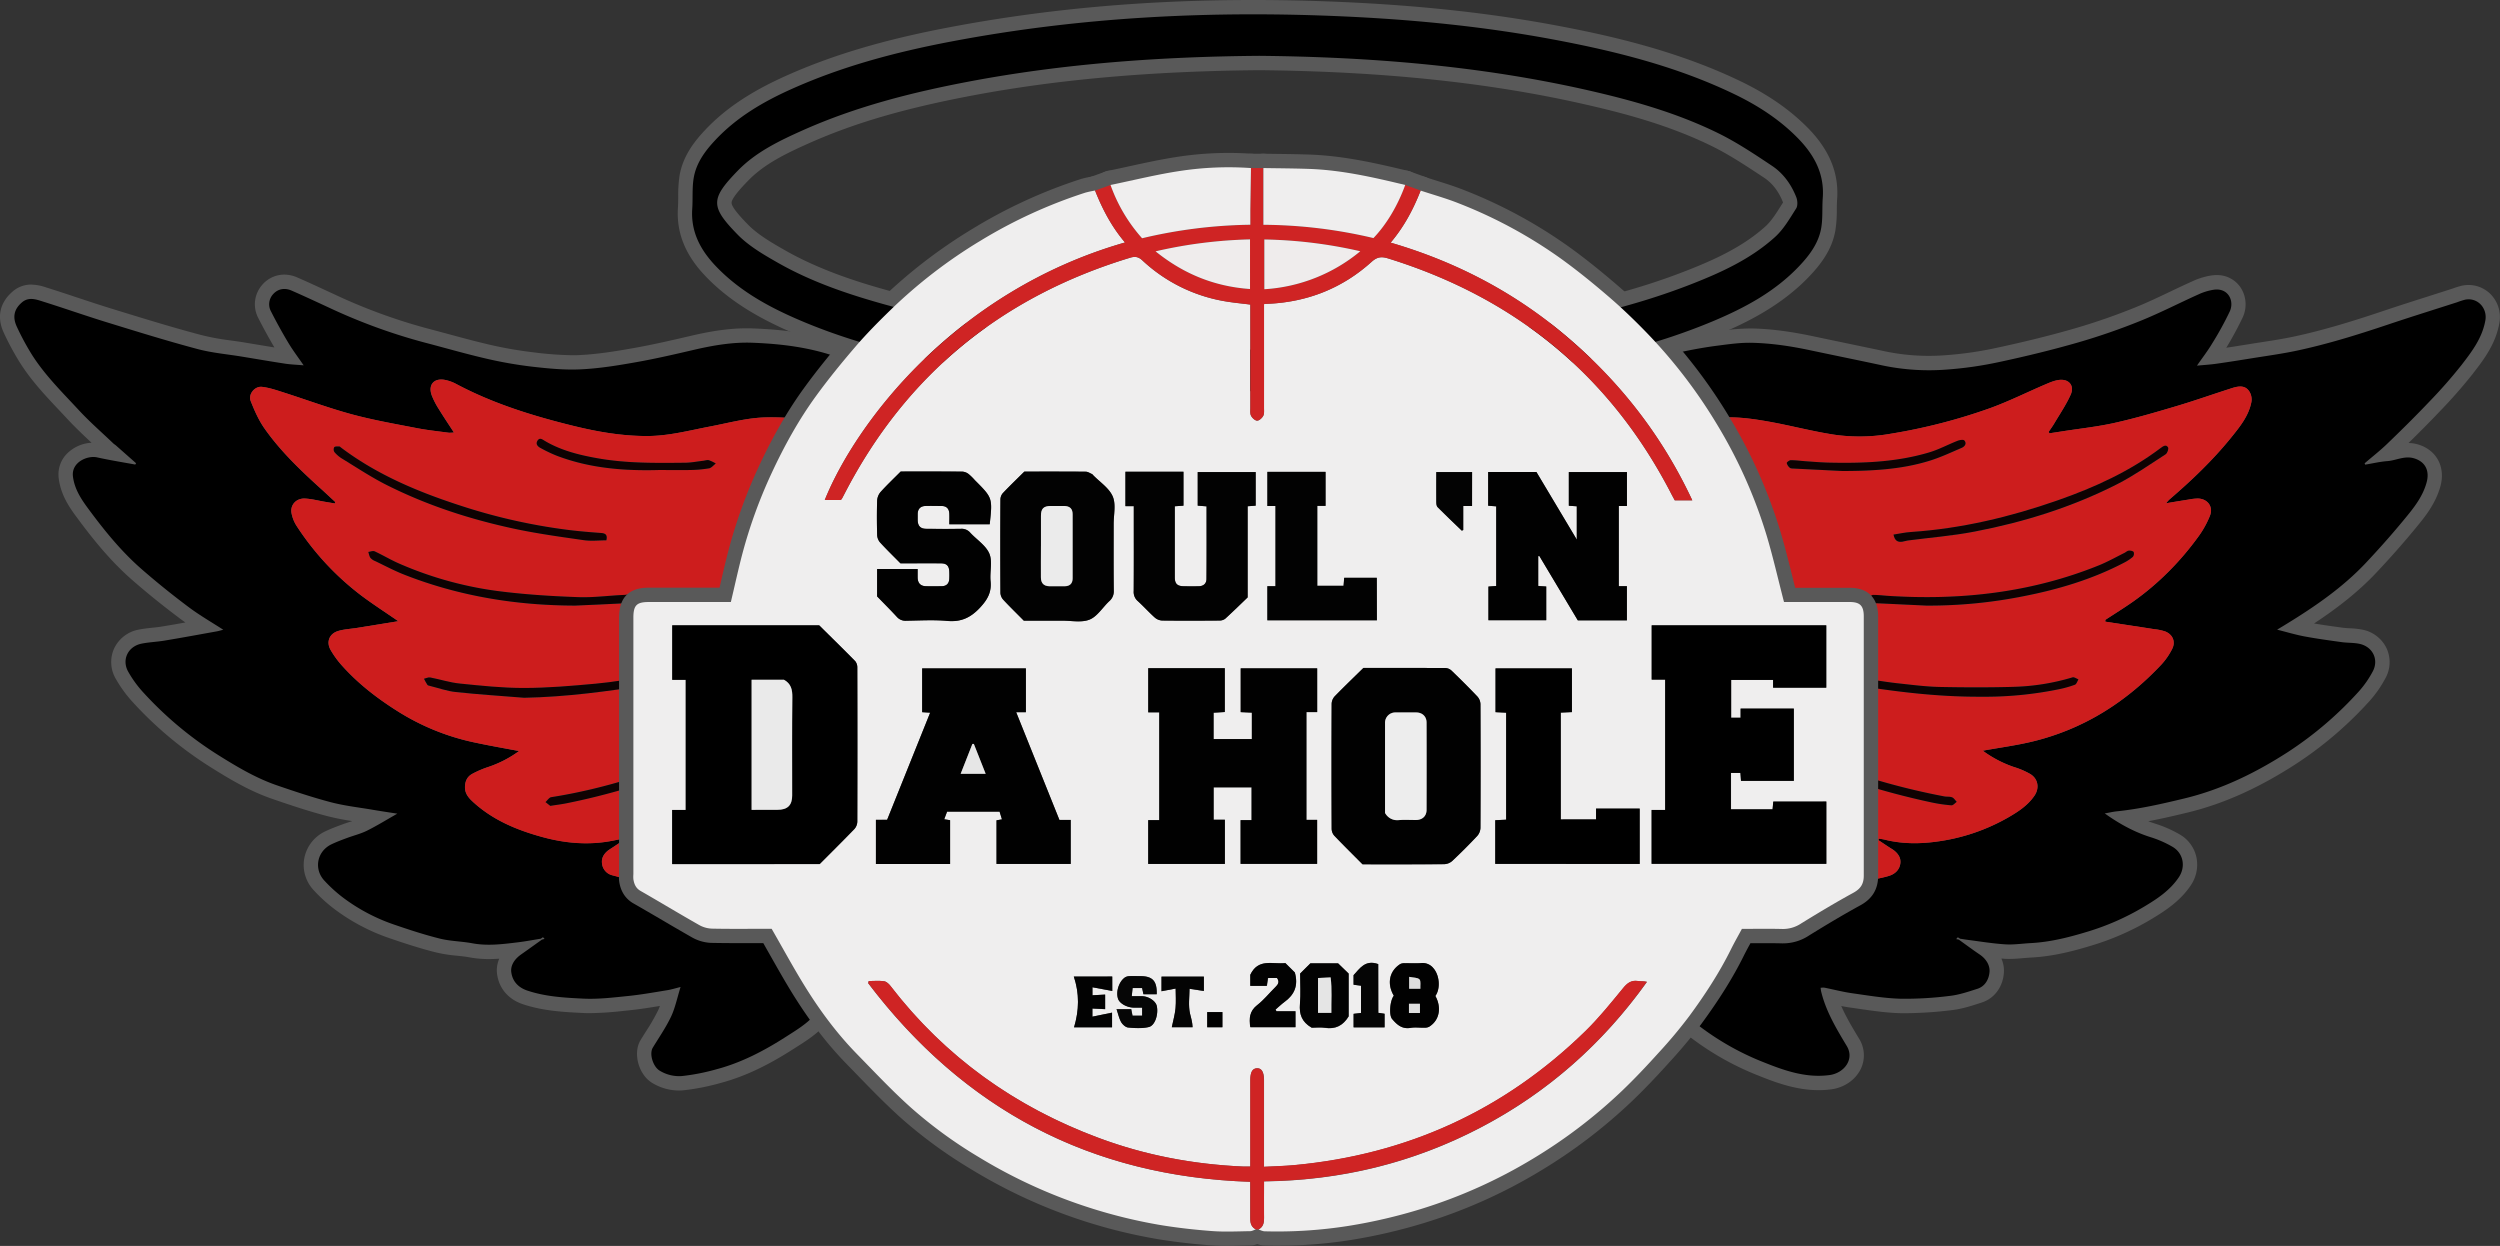 <svg xmlns="http://www.w3.org/2000/svg" viewBox="0 0 1742.4 868.36">
  <rect x="0" y="0" width="1742.4" height="868.36" fill="#333333" stroke="none"/>
  <defs>
    <style>
      .cls-1 {
        fill: #595959;
      }

      .cls-2 {
        fill: #cd1d1d;
      }

      .cls-3 {
        fill: #0e0202;
      }

      .cls-4 {
        fill: #0d0202;
      }

      .cls-5 {
        fill: #0c0202;
      }

      .cls-6 {
        fill: #0f0202;
      }

      .cls-7 {
        fill: #100202;
      }

      .cls-8 {
        fill: #efeeee;
      }

      .cls-9 {
        fill: #cf2424;
      }

      .cls-10 {
        fill: #010101;
      }

      .cls-11 {
        fill: #020202;
      }

      .cls-12 {
        fill: #060606;
      }

      .cls-13 {
        fill: #030303;
      }

      .cls-14 {
        fill: #050505;
      }

      .cls-15 {
        fill: #040404;
      }

      .cls-16 {
        fill: #efecec;
      }

      .cls-17 {
        fill: #eaeaea;
      }

      .cls-18 {
        fill: #e6e6e6;
      }

      .cls-19 {
        fill: #ededed;
      }

      .cls-20 {
        fill: #ebebeb;
      }

      .cls-21 {
        fill: #dfdfdf;
      }

      .cls-22 {
        fill: #dedede;
      }

      .cls-23 {
        fill: #e5e5e5;
      }
    </style>
  </defs>
  <g id="Livello_1" data-name="Livello 1">
    <g>
      <path class="cls-1" d="M31.92,643.46a35.84,35.84,0,0,1-18.81-5.34C3.72,632.44-.39,617.44,5,608.45c1.25-2.06,2.52-4.08,3.79-6.1a142.5,142.5,0,0,0,8.45-14.62q.72-1.53,1.32-3.21c-6.82,1.13-13.85,2.27-21,3l-3.67.38A232.65,232.65,0,0,1-30,589.54c-1.85,0-3.66,0-5.4-.13-12.84-.63-27.4-1.34-41.63-6.12-10-3.36-16.49-10.93-17.88-20.77a20.18,20.18,0,0,1,1.5-10.93c-2.37.16-4.77.26-7.19.26A72.41,72.41,0,0,1-114,550.68c-2.84-.53-5.83-.85-9-1.18a101.86,101.86,0,0,1-14.25-2.22c-11.38-2.83-22.57-6.53-33-10.1a138.13,138.13,0,0,1-37.09-19.46,107.91,107.91,0,0,1-15.44-13.91,25.67,25.67,0,0,1-6.47-22.43,26.06,26.06,0,0,1,14.69-18.59c3.82-1.82,7.77-3.31,11.48-4.67,1.82-.68,3.64-1.28,5.41-1.85l1.8-.59a176.47,176.47,0,0,1-17.34-3.44c-13.23-3.46-26.18-7.82-38.32-12-15.67-5.38-29.48-13.63-42.27-21.63a262.28,262.28,0,0,1-55.09-45.87,88.67,88.67,0,0,1-11.88-16.36,23,23,0,0,1-1.06-21,23.65,23.65,0,0,1,17.18-13.15c3.34-.66,6.56-1,9.68-1.34,2.31-.24,4.49-.47,6.57-.82,5.39-.89,10.83-1.84,16.23-2.81-1.1-.77-2.19-1.55-3.28-2.36-11.66-8.71-22.87-17.74-33.32-26.84-16.09-13.92-29-30.36-39.49-44.61-5.18-7-10.82-15.5-12.2-26.71a20.62,20.62,0,0,1,5.05-16.39A26.09,26.09,0,0,1-377.56,192c-5.44-5.07-11-10.31-16.27-15.94-1.94-2.1-3.9-4.17-5.86-6.25-9.76-10.35-19.85-21-27.87-33.74a188.88,188.88,0,0,1-11.1-20.56c-5.09-10.77-3-21,5.89-28.74a19.42,19.42,0,0,1,13.12-5,34.26,34.26,0,0,1,10.51,2l.72.23c7,2.19,14,4.51,20.75,6.76,7.73,2.56,15.71,5.21,23.57,7.63l4.86,1.5c19,5.84,38.59,11.88,58,17A169.21,169.21,0,0,0-281,120.65c3.24.45,6.6.91,9.93,1.46l8.17,1.36,12.78,2.11c-4-6.79-7.84-13.78-11.4-20.82a20.5,20.5,0,0,1,3-22.94,20.27,20.27,0,0,1,15.29-7,22.58,22.58,0,0,1,9.1,2c7.54,3.29,15.07,6.78,22.35,10.16l3.67,1.69A389.09,389.09,0,0,0-143,112.48c4.76,1.24,9.63,2.56,14.34,3.83,9.25,2.51,18.82,5.1,28.22,7.28A283,283,0,0,0-69.48,129,239.49,239.49,0,0,0-42.67,131c1.9,0,3.76,0,5.53-.13,12.8-.61,26-2.83,37.41-4.86,13.45-2.37,27.11-5.56,40.33-8.64l.27-.06c14.84-3.46,27-5.07,38.2-5.07,1.39,0,2.79,0,4.15.08,23,.86,52.95,3.79,81.22,19,17.1,9.21,30.13,21.54,38.72,36.66l.05.09a68.54,68.54,0,0,1,8.53,30.76c.41,9-.89,17.44-2.14,25.58q-.49,3.17-.95,6.33c-1.42,10.08-1.2,20.87.73,35,2.12,15.85,8,30.55,14.12,46.11.79,2,1.6,4,2.39,6.06,1.49,3.8,3.08,7.68,4.62,11.44,5.51,13.39,11.2,27.24,14.2,42.25,1.09,5.38,2,11.3,2.81,18.61.11,1,.22,1.93.33,2.87.59,5.06,1.25,10.8.56,16.65-1.63,13.64-3.62,25.69-6.08,36.84-4.36,19.66-13.52,37.27-21.76,52.24l-.93,1.67c-5.86,10.59-11.92,21.54-19.88,31.23-10.32,12.51-22,23.8-33.35,34.72l-1.34,1.3c-5.38,5.17-11.13,9.79-16.7,14.26-2.59,2.08-5.27,4.24-7.82,6.37a8.47,8.47,0,0,1-.76.58h0C133.47,600.64,123.15,607.2,114,613l-2.11,1.34c-18.63,12-34.83,19.55-51,23.86a158,158,0,0,1-25.69,5.09l-.26,0C34,643.41,32.94,643.46,31.92,643.46ZM57.51,525a19.37,19.37,0,0,0,5.56.8,19.66,19.66,0,0,0,3.67-.34,113.37,113.37,0,0,0,53.34-26.64c5.06-4.48,10-9.42,14.82-14.2L136,483.5c3.24-3.2,6.56-6.28,9.77-9.26,7.44-6.9,14.46-13.42,20.07-20.81,16.08-21.2,25.76-42.14,29.58-64a89.8,89.8,0,0,0-3.66-45.95c-4.05-11.37-8.82-22.88-13.43-34l-.45-1.11c-8.15-19.67-11.15-38.34-9.19-57.06.16-1.5.32-3,.49-4.5.63-5.84,1.24-11.35,1.46-16.87.52-11.61-5.06-21.18-17.56-30.16-14.64-10.51-32.72-15.4-56.9-15.4-1.27,0-2.54,0-3.81,0-8.65.18-17.5,2.07-26.87,4.07-3.27.69-6.64,1.41-10,2-3.18.61-6.44,1.29-9.59,2-11.61,2.42-23.62,4.92-36.4,4.92-16.22,0-33.32-2.35-53.81-7.4-23.61-5.8-54.45-14.46-83.68-30l-.13-.06q-.65-.36-1.32-.66c.7,1.36,1.47,2.69,2.3,4l.14.22c2.17,3.56,4.49,7.09,7,10.83,1.1,1.68,2.22,3.38,3.36,5.14a10,10,0,0,1,.68,9.65,10,10,0,0,1-7.82,5.71,32.94,32.94,0,0,1-4.21.27h-.8a9.81,9.81,0,0,1-1.09-.09l-5.43-.7c-5.72-.72-11.64-1.47-17.56-2.62q-4.22-.82-8.44-1.62c-12.28-2.34-25-4.76-37.41-8.14-11-3-21.79-6.61-32.26-10.14-5.39-1.82-11-3.7-16.44-5.44l-.93-.3c-2.46-.79-4.84-1.55-7.13-2.13A68.85,68.85,0,0,0-249,176.2c11,15.73,25.48,29.26,39.35,41.78,2,1.78,3.91,3.58,5.85,5.39l2.84,2.63a10,10,0,0,1,2.66,10.65l-.35,1a10,10,0,0,1-9.44,6.7,9.49,9.49,0,0,1-1.67-.14l-7-1.18c-1.52-.26-3-.56-4.5-.86-2.36-.47-4.62-.92-6.7-1.14a15.3,15.3,0,0,0,1.56,3.39,181.69,181.69,0,0,0,42.7,46c5.19,3.91,10.74,7.66,16.61,11.63,2.9,2,5.88,4,9,6.1a10,10,0,0,1,4.06,10.43,10,10,0,0,1-8.15,7.67L-169,327.4c-7.61,1.24-14.79,2.41-22,3.56-1.63.27-3.21.46-4.74.64a56.24,56.24,0,0,0-6,.92,55.24,55.24,0,0,0,6.5,8.63c9.43,10.44,21.2,20,36.05,29.43a152.9,152.9,0,0,0,50.43,20.56c7.54,1.6,15,3,23,4.47l8,1.48a10,10,0,0,1,7.9,7.62A10,10,0,0,1-73.74,415,88,88,0,0,1-98,427.55a58.71,58.71,0,0,0-9.25,3.94,3.82,3.82,0,0,0,0,.68c0,.71,1.93,2.45,3,3.39,10.73,9.61,24.18,16.27,43.6,21.58a103.65,103.65,0,0,0,27.84,4A86.06,86.06,0,0,0-18,459.85c2-.35,4-.77,6.11-1.21L-9,458a9.76,9.76,0,0,1,2-.2,10,10,0,0,1,9.18,6.05l.43,1A10,10,0,0,1-1,477.15l-3,2c-2.27,1.52-4.61,3.09-7,4.62l-.3.21,3.55.95c4.58,1.24,8.9,2.42,12.85,2.62,5.18.28,9.42.41,13.38.41a108.69,108.69,0,0,0,25.76-2.66c3.39-.79,6.63-1.28,9.77-1.76,1.45-.22,2.91-.44,4.35-.69a10.83,10.83,0,0,1,1.7-.14,10,10,0,0,1,6.05,2l1.21.92a10,10,0,0,1,3.27,11.59c-.64,1.63-1.26,3.28-1.88,4.92-1.56,4.14-3.17,8.41-5.08,12.64a45.72,45.72,0,0,1-4.06,6.9c-.76,1.13-1.48,2.2-2,3.16Z" transform="translate(441.38 116.58)"/>
      <path class="cls-1" d="M826,643.21c-15.26,0-29.4-5.14-41.46-10a197.42,197.42,0,0,1-46.43-25.81c-.95-.72-1.85-1.37-2.75-2-5.08-3.67-11.3-8.17-14.83-16-2.72-2.24-5.57-4.51-8.33-6.71-6.32-5.05-12.85-10.27-19-15.9s-11.71-11.56-17.13-17.35c-2-2.09-3.91-4.18-5.89-6.25-8.86-9.27-15.73-19.54-21.84-29.26a314.32,314.32,0,0,1-26.11-52.54c-4.3-11-7.21-22.92-9.43-38.69-3-21.27-1.16-41.69,5.39-60.7,3.43-9.95,7.25-19.85,10.95-29.43,3-7.76,6.09-15.79,8.91-23.68l1.6-4.48c4.07-11.32,8.27-23,10.81-34.55,2.18-9.93,2.18-20.7,1.89-29.93a144.29,144.29,0,0,0-2-17.44c-.64-4.14-1.31-8.43-1.75-12.8a72.22,72.22,0,0,1,.3-17.26,70.57,70.57,0,0,1,10.72-28.68A91.77,91.77,0,0,1,685,138a127.75,127.75,0,0,1,47.35-19.86c8.07-1.64,15.51-2.87,22.7-3.77l1-.14a166.75,166.75,0,0,1,21.77-1.88l1.65,0c13,.24,26.61,2,43,5.46q10.9,2.31,21.83,4.57c9.45,2,19.23,4,28.84,6.06a148.32,148.32,0,0,0,29.79,3c3.84,0,7.74-.15,11.57-.45a251.87,251.87,0,0,0,35.73-5.15c19.61-4.2,37.29-8.6,54.12-13.44a439.83,439.83,0,0,0,42.14-14.6c8.41-3.38,16.87-7.4,25-11.28,5-2.37,10.15-4.82,15.32-7.13a49.58,49.58,0,0,1,13.1-4l.12,0a24.44,24.44,0,0,1,3.5-.25,19.66,19.66,0,0,1,16.92,9,21.57,21.57,0,0,1,1.29,20.41l-.09.18a233.81,233.81,0,0,1-11.4,21.06c5.47-.83,10.83-1.69,15.67-2.47,2.86-.47,5.72-.91,8.59-1.35,7.46-1.15,15.18-2.35,22.54-3.9,22.17-4.72,43.93-11.65,62.28-17.81,11.22-3.77,22.65-7.41,33.7-10.93q7.35-2.34,14.69-4.7a63,63,0,0,1,6.29-2l.52-.12a22.76,22.76,0,0,1,4.56-.46,21.62,21.62,0,0,1,16.63,7.78,22.9,22.9,0,0,1,4.85,18.79C1298,123.35,1289.49,134.34,1282,144l-.08.11a352.9,352.9,0,0,1-23.39,26.57c-6.29,6.62-13.18,13.59-21.27,21.5a24.77,24.77,0,0,1,7.39,1.23C1257,197.51,1263,209,1259.58,222c-2.8,10.49-8.66,18.72-14,25.39-9.36,11.6-19.4,23.08-30.72,35.12-13.48,14.32-28.85,25.84-43.44,35.45,6.64,1.13,13.34,2.05,20.35,3l.29,0c1.34.19,2.85.27,4.46.36a57,57,0,0,1,8.32.89A23.65,23.65,0,0,1,1222,335.33a23.06,23.06,0,0,1-.94,21,79.85,79.85,0,0,1-10.68,15.35,261.31,261.31,0,0,1-51.6,44.2c-25.88,16.78-50.64,27.87-75.72,33.91-8.78,2.12-17.9,4.26-27.21,6,1.57.6,3.14,1.14,4.72,1.64a84.18,84.18,0,0,1,17.34,7.63,24.16,24.16,0,0,1,11.46,15.52,25.54,25.54,0,0,1-3.75,19.72c-7.42,11.17-18,18-28.13,24.06a184.67,184.67,0,0,1-41.36,18.13c-12,3.65-26.33,7.49-41.7,8.29-1.72.09-3.5.24-5.37.4-3.2.28-6.51.56-10,.56-1.24,0-2.41,0-3.56-.11l-2-.15a21,21,0,0,1,1.75,9.92c-.72,10-6.69,18-15.58,20.78l-1.65.53c-6.1,2-12.41,4-19.26,4.76a278.84,278.84,0,0,1-31.23,2.11c-1.38,0-2.76,0-4.14,0-10-.25-19.82-1.69-29.34-3.08-1.94-.28-3.87-.57-5.81-.84-2.15-.3-4.26-.67-6.34-1.08,3.33,7.6,7.74,15,12.32,22.57l.15.25a21.85,21.85,0,0,1,1.15,21c-3.64,7.57-11.45,13-20.39,14.22A68.14,68.14,0,0,1,826,643.21ZM764,184.32l-1.49,0c-9.36.17-18.91,2-27,3.68-15.92,3.37-28.09,10.14-37.21,20.7-7.43,8.6-9.74,19.16-7.27,33.22,2.67,15.25,2.55,29.06-.36,42.25-3.23,14.61-8.85,28.15-14.28,41.25-.72,1.74-1.44,3.47-2.15,5.21-4.45,10.82-8.52,21.42-9.43,32.22-1.56,18.44,1,35,7.72,50.5,10.79,24.86,24,44.37,40.42,59.67,3.29,3.07,6.71,6,10.32,9.06a209.6,209.6,0,0,1,18.05,16.68c10.75,11.58,26,18.18,40.85,23.59a50.09,50.09,0,0,0,17.2,3.41c1,0,2,0,3-.12a6.18,6.18,0,0,0,1.31-.24,5.29,5.29,0,0,0-.42-1.13c-.25-.46-.64-1.06-1-1.69a34.43,34.43,0,0,1-2.38-4.07c-2.57-5.37-5-10.76-7.66-16.45l-2.41-5.24a10,10,0,0,1,9.07-14.19c.34,0,.68,0,1,.05,1,.1,1.86.17,2.62.23a36.37,36.37,0,0,1,5.07.63c10.85,2.32,22.51,4.46,34.21,4.46h1.35c11.74-.18,20.62-1.29,28.79-3.62a6.14,6.14,0,0,0,.74-.26,8.54,8.54,0,0,0-.75-.52c-2.48-1.55-4.78-3.09-7-4.58l-2.7-1.8a10,10,0,0,1-3.54-12.59l.27-.56a9.89,9.89,0,0,1,9.21-6.19,10.55,10.55,0,0,1,1.76.15l1.1.18c1.08.17,2.31.37,3.65.7A75.27,75.27,0,0,0,893,461.08a105.06,105.06,0,0,0,15.23-1.18,125.47,125.47,0,0,0,45.11-15.47c5.61-3.26,11.42-6.9,15-12.08a2.32,2.32,0,0,0,.38-.79l-.16-.11a44.89,44.89,0,0,0-9.13-3.92l-.32-.1a90.11,90.11,0,0,1-24.45-12.77,10,10,0,0,1,4.14-17.89c3.92-.71,7.81-1.36,11.57-2,7.94-1.32,15.45-2.57,22.76-4.35,31.92-7.78,60.44-24.88,84.76-50.81a37.76,37.76,0,0,0,5.07-7.1,25.44,25.44,0,0,0-3.79-.65l-.6-.08q-12.64-2-25.31-3.89l-8.79-1.34a10,10,0,0,1-8.48-10.36l.06-1.26a10,10,0,0,1,4.51-7.9l6-3.86c4.47-2.88,8.7-5.6,12.85-8.5,16.34-11.44,30.63-25.68,43.66-43.53a56.4,56.4,0,0,0,5.84-10.19,26.25,26.25,0,0,0-2.8.42l-.45.08c-3.47.54-6.94,1.12-10.72,1.75l-4.9.81a10,10,0,0,1-9.53-16,39.85,39.85,0,0,1,2.89-3.33c.22-.22.44-.43.67-.63,17.77-15.26,31.09-28.61,41.93-42l.43-.53c4.84-6,9.44-11.73,11.22-18.15-5.1,1.62-10.26,3.34-15.26,5-7.72,2.57-15.69,5.22-23.69,7.6-14.72,4.39-29.15,8.6-43.82,11.9-8.66,1.95-17.47,3.2-26,4.4-3.71.52-7.54,1.06-11.25,1.65l-9.06,1.38a10.67,10.67,0,0,1-1.49.11,10,10,0,0,1-8.83-5.31,5.86,5.86,0,0,0-.31-.57,10,10,0,0,1,.29-10.69l1.31-1.92c.81-1.15,1.56-2.24,2.16-3.26,1.06-1.76,2.12-3.49,3.19-5.21,1.83-3,3.6-5.84,5.18-8.69l-1.71.71c-4.38,1.87-8.89,3.91-13.26,5.89-8.41,3.8-17.11,7.74-26.1,11A404.19,404.19,0,0,1,878,195.6a134.26,134.26,0,0,1-42.28.73h-.1c-9-1.37-17.87-3.3-26.46-5.17-6.57-1.43-13.37-2.91-20-4.08C781.08,185.64,772.45,184.32,764,184.32Z" transform="translate(441.38 116.58)"/>
      <path class="cls-1" d="M63.17,545.77A39.67,39.67,0,0,1,51,543.86c-8.09-2.69-11.46-7.55-12.86-11.15s-2.26-9.73,2.05-17.53c1-1.72,2-3.25,2.91-4.61a29.66,29.66,0,0,0,2.42-4l.51-1.15A132.17,132.17,0,0,1,18.48,508c-4.31,0-8.9-.14-14.43-.43-6.07-.32-11.64-1.83-17-3.3-1.39-.38-2.78-.75-4.17-1.1A19.35,19.35,0,0,1-31.83,485.4a18.52,18.52,0,0,1,.15-4.22h-1.27a123.59,123.59,0,0,1-33.12-4.71c-14-3.84-34.6-10.73-51.64-26.12-3.35-3-9.56-8.64-9.56-18.21,0-8.21,3.74-14.71,10.54-18.3,1.88-1,3.81-1.94,5.78-2.79l-1.9-.41a172.48,172.48,0,0,1-56.93-23.22c-16.46-10.4-29.59-21.15-40.14-32.85a75.45,75.45,0,0,1-9.73-13.28.41.41,0,0,1,0-.09,19.13,19.13,0,0,1-1.36-16.57,19.18,19.18,0,0,1,12.5-11A60.84,60.84,0,0,1-198,311.69c1.39-.17,2.71-.32,3.94-.52l4.08-.66c-1.91-1.36-3.8-2.74-5.69-4.16a201.71,201.71,0,0,1-47.47-51.2l-.1-.15a35.31,35.31,0,0,1-4.58-11.44,18.53,18.53,0,0,1,3.53-15.67,18.55,18.55,0,0,1,9.32-6.2c-11-10.44-21.4-21.35-30.31-34.07-4.69-6.74-8-14.4-10.6-21a16.91,16.91,0,0,1,2-15.69,17.63,17.63,0,0,1,14.48-7.9,16.26,16.26,0,0,1,1.85.1,80.88,80.88,0,0,1,15.4,3.8l.91.29c5.62,1.79,11.27,3.7,16.73,5.54,10.2,3.44,20.75,7,31.18,9.83,11.86,3.2,24.37,5.59,36.47,7.9L-149,172c1.44.28,2.88.53,4.33.77a66.37,66.37,0,0,1-5.05-10.08l-.09-.25c-2.36-6.42-1.81-12.6,1.54-17.4A17.24,17.24,0,0,1-133.8,138a24.53,24.53,0,0,1,3.87.32l.21,0a38,38,0,0,1,11.28,4c27.27,14.45,56.56,22.64,79,28.17,18.9,4.65,34.48,6.82,49,6.82,10.71,0,21.2-2.19,32.32-4.51,3.23-.67,6.58-1.37,9.92-2,3.14-.6,6.39-1.29,9.53-2,9.88-2.1,20.1-4.27,30.66-4.52,1.44,0,2.85,0,4.25,0,28.58,0,50.37,6.09,68.57,19.16,18,12.91,26.7,28.81,25.88,47.26-.26,6-.9,11.92-1.52,17.65-.18,1.64-.36,3.28-.52,4.92-1.62,15.35.92,30.83,7.77,47.35l.6,1.47c4.66,11.24,9.47,22.87,13.65,34.63a109.72,109.72,0,0,1,4.5,56.14c-4.32,24.94-15.23,48.71-33.33,72.59-6.65,8.77-14.65,16.19-22.39,23.37-3.1,2.88-6.31,5.86-9.31,8.82l-2.41,2.39c-4.58,4.53-9.31,9.21-14.3,13.65a133.57,133.57,0,0,1-62.82,31.33A40,40,0,0,1,63.17,545.77Z" transform="translate(441.38 116.58)"/>
      <path class="cls-1" d="M799.41,545.78a69.91,69.91,0,0,1-24-4.61c-17.19-6.25-35-14.06-48.66-28.77a189.09,189.09,0,0,0-16.38-15.08c-3.62-3.08-7.35-6.27-11-9.64-18.47-17.18-33.23-38.89-45.13-66.34-8-18.4-11.12-38.64-9.3-60.15,1.11-13.54,5.77-25.77,10.86-38.14.78-1.93,1.59-3.87,2.39-5.8,5.25-12.69,10.2-24.67,13-37.37,2.33-10.58,2.4-21.86.19-34.48-3.54-20.16.33-36.44,11.84-49.76,11.92-13.79,28.13-22.93,48.18-27.18,9.13-1.93,19.92-3.92,30.8-4.12l1.85,0c10,0,19.64,1.47,28.61,3.05,7,1.24,14,2.76,20.77,4.23,8.27,1.8,16.83,3.66,25.17,4.94a115.61,115.61,0,0,0,16,1.12,114.57,114.57,0,0,0,20-1.77l.15,0a384.69,384.69,0,0,0,67.4-17.35c8.26-3,16.27-6.61,24.75-10.45,4.42-2,9-4.07,13.58-6,3.33-1.43,7.51-3.23,12.22-3.74a22.9,22.9,0,0,1,2.52-.15c6.32,0,11.74,2.77,14.87,7.58s3.45,11,.84,16.85a101.06,101.06,0,0,1-5.21,9.92h.08c8.55-1.21,16.63-2.35,24.6-4.15,14-3.15,28.12-7.26,42.5-11.54,7.74-2.31,15.64-4.94,23.28-7.49,5-1.67,10.21-3.4,15.37-5a28,28,0,0,1,8.45-1.48,17.14,17.14,0,0,1,15.18,8.75l.16.28a20.78,20.78,0,0,1,2.32,13.23c0,.11,0,.22-.05.33-2.33,12.14-9.57,21.1-16,29l-.19.23a291.74,291.74,0,0,1-25.11,27.12,18.66,18.66,0,0,1,10.31,7.55,18.43,18.43,0,0,1,1.53,17.2,76.16,76.16,0,0,1-9,16.43,207.3,207.3,0,0,1-47.54,47.57l9.71,1.5a45.22,45.22,0,0,1,9.62,2.07c.22.07.43.15.64.24a19.09,19.09,0,0,1,11,11.06,18.53,18.53,0,0,1-1.18,15,57.92,57.92,0,0,1-8.78,12.76l-.11.12c-27.1,28.85-59,47.9-94.67,56.62-1.78.43-3.57.83-5.35,1.21a64.93,64.93,0,0,1,6.12,3.09l.23.13a20.14,20.14,0,0,1,9.42,13,21,21,0,0,1-3.42,16.36c-5.72,8.39-13.73,13.68-21.53,18.16a145.06,145.06,0,0,1-52.22,17.91A124.07,124.07,0,0,1,893,481.07h-.05a18.87,18.87,0,0,1,.18,4.39c-.75,8.8-6.62,15.57-15.7,18.17-9.93,2.84-20.42,4.19-34,4.38h-1.63a151.64,151.64,0,0,1-25.92-2.45l2,4.33c.17.35.61,1,1,1.67a35.14,35.14,0,0,1,2.2,3.7c3.45,6.87,3.54,14.19.22,20.07S811.7,545,804,545.6C802.48,545.72,800.94,545.78,799.41,545.78Z" transform="translate(441.38 116.58)"/>
      <path class="cls-1" d="M-28.79,270.25a50.74,50.74,0,0,1-7.33-.47l-4.52-.65c-14.65-2.11-29.8-4.28-44.65-7.47-33.82-7.26-63.54-17.45-90.88-31.17-8.52-4.27-16.6-9.31-24.41-14.18-2.54-1.58-5.09-3.17-7.65-4.73A32.55,32.55,0,0,1-215.9,205a9.31,9.31,0,0,1-.87-1.19,13.57,13.57,0,0,1-.62-13.17,10.34,10.34,0,0,1,1.56-2.26c3.48-3.81,8.09-3.81,9.83-3.81h1.08a11.22,11.22,0,0,1,7.45,3c20.86,15.7,46,27.8,81.34,39.18A393.53,393.53,0,0,0-43.62,242.9c7.87,1,15.79,1.58,21.8,2,4.81.34,8.46,2.15,10.84,5.38s3.05,7.29,1.94,12A10,10,0,0,1-18.77,270c-1.48,0-3,.06-4.63.12S-26.94,270.25-28.79,270.25Z" transform="translate(441.38 116.58)"/>
      <path class="cls-1" d="M-40.49,315.49c-44.68-.08-84.81-7.34-122.71-22.21-5.36-2.11-10.44-4.61-15.36-7-1.76-.87-3.53-1.74-5.3-2.59a18.41,18.41,0,0,1-6.67-4.62,8,8,0,0,1-.73-.9A17.71,17.71,0,0,1-194,272a7.15,7.15,0,0,0-.2-.7,10,10,0,0,1,1-8.55,10,10,0,0,1,7.13-4.59l.45-.11a17.91,17.91,0,0,1,4.32-.61,12.16,12.16,0,0,1,5.26,1.17c2.82,1.3,5.52,2.72,8.12,4.09,2.81,1.48,5.48,2.88,8.15,4.07a244.44,244.44,0,0,0,70.47,19.13c15.3,1.83,31.6,3,51.35,3.67q1.57.06,3.15.06c5.27,0,10.6-.41,16.23-.84,3.82-.29,7.76-.59,11.72-.76l.64-.07A25.32,25.32,0,0,1-3,287.76c7.4,0,12.77,5.09,13.05,12.38a12.83,12.83,0,0,1-3.35,9.32c-3.84,4.12-8.95,4.28-11.7,4.37l-.65,0c-7.62.41-15.38.76-22.89,1.1l-11.45.52h-.49Z" transform="translate(441.38 116.58)"/>
      <path class="cls-1" d="M-76.11,379.73q-.4,0-.81,0c-4.39-.36-8.79-.69-13.18-1-11.38-.87-23.14-1.76-34.75-3a84.15,84.15,0,0,1-14.09-3.08c-1.78-.51-3.47-1-5.13-1.39l-.17,0a12.06,12.06,0,0,1-7.41-4.63l-.09-.13a37.82,37.82,0,0,1-2.32-4c-.19-.37-.38-.74-.59-1.1a10,10,0,0,1-.36-8.94,10,10,0,0,1,6.93-5.66l.48-.16a17.08,17.08,0,0,1,5.53-1,12.94,12.94,0,0,1,2.41.22c2.85.54,5.59,1.21,8.24,1.86a86.18,86.18,0,0,0,11.36,2.25l2.86.29c13.35,1.35,27.15,2.75,40.47,2.75h.39c15.76,0,31.67-1.34,49.35-3,7.45-.67,14.78-1.78,22.53-2.95C-.07,346.32,4.46,345.64,9,345L9.5,345a24,24,0,0,1,3.71-.35A12.91,12.91,0,0,1,23.81,365c-3.27,4.46-8.19,5.15-10.55,5.48l-.46.07C-15,375-45,379.15-75.93,379.73Z" transform="translate(441.38 116.58)"/>
      <path class="cls-1" d="M-57.87,455.08a10,10,0,0,1-6.23-2.17l-3.33-2.66a10,10,0,0,1-3.77-7.57,10,10,0,0,1,3.39-7.76c.1-.1.27-.3.44-.49,1.43-1.59,4.09-4.55,8.53-5.29C-26.3,424.07,7.47,414,47.53,397.35a56.73,56.73,0,0,1,8.79-3.29l.54-.13a12.23,12.23,0,0,1,2.71-.3,16.58,16.58,0,0,1,5.86,1.22L66,395a9.94,9.94,0,0,1,6.19,14.41l-.18.44c-.77,1.86-2.37,5.72-6.72,7.69-8,3.63-15.83,7.15-24,10.25C10.74,439.41-17.48,447.7-45,453.17c-2.33.44-4.57.77-6.94,1.13-1.33.2-2.76.41-4.32.66A10.47,10.47,0,0,1-57.87,455.08Z" transform="translate(441.38 116.58)"/>
      <path class="cls-1" d="M9.07,221.15c-25.75,0-46.68-3.4-65.88-10.7l-.15-.06a109.32,109.32,0,0,1-12.28-5.82c-5.06-2.67-7-6.35-7.68-9a13,13,0,0,1,1.75-10.44,12.19,12.19,0,0,1,10.33-5.88,14.56,14.56,0,0,1,8,2.65l.37.23c10.69,6.28,22.86,9,34.41,11C-7.3,195.69,8,196,20.92,196c4.58,0,9.26,0,13.79-.09h1.21a55.61,55.61,0,0,0,7.35-.73c1.42-.21,2.85-.41,4.27-.57l.44-.09a18.36,18.36,0,0,1,3.9-.47,13.38,13.38,0,0,1,3.3.41,7.81,7.81,0,0,1,.82.26,35.34,35.34,0,0,1,6.69,3.18,10,10,0,0,1,.82,16.52l-.69.62a16.21,16.21,0,0,1-8.24,4.61l-.17,0A99.36,99.36,0,0,1,39.59,221c-2.69.06-5.58.09-9.09.09l-6.33,0-6.1,0C15,221.11,12,221.15,9.07,221.15Z" transform="translate(441.38 116.58)"/>
      <path class="cls-1" d="M9.93,492.56a12.13,12.13,0,0,1-11.29-7.64,12.93,12.93,0,0,1-.27-10.09c2.09-5.11,6.66-7,8.86-7.86l.26-.11A295.78,295.78,0,0,0,82.92,419l.41-.36a14.57,14.57,0,0,1,8.76-4.16q.41,0,.84,0a15.9,15.9,0,0,1,6.67,1.68c.35.16.74.33,1.16.49a10,10,0,0,1,4.49,15.4c-.44.58-.8,1.1-1.12,1.56a21,21,0,0,1-3.54,4.22A327.78,327.78,0,0,1,18.7,490.19a15.09,15.09,0,0,1-2.16.89l-.42.12-.42.15A15.94,15.94,0,0,1,9.93,492.56Z" transform="translate(441.38 116.58)"/>
      <path class="cls-1" d="M76.05,525.91a13.63,13.63,0,0,1-13.19-13.75c.3-5.77,4.36-9,6.31-10.54.17-.12.33-.25.47-.37a285.53,285.53,0,0,0,40-53.37l.33-.63c1.18-2.3,4.77-9.28,13.38-9.28a17.22,17.22,0,0,1,6,1.14,10,10,0,0,1,6.2,12c-.1.37-.17.75-.25,1.13a20.65,20.65,0,0,1-2.23,6.66A292.39,292.39,0,0,1,88,519.09c-.17.18-.34.39-.52.59C85.71,521.71,82.1,525.91,76.05,525.91Z" transform="translate(441.38 116.58)"/>
      <path class="cls-1" d="M883.16,271c-2.82,0-12.23-.94-14.65-13.11a10,10,0,0,1,8.3-11.84c1.31-.2,2.57-.42,3.81-.64a84.78,84.78,0,0,1,9-1.24c31.8-2.12,64.47-9.17,99.86-21.56,28.78-10.07,50.73-21.2,69.06-35,1.42-1.07,4.77-3.61,9.28-3.61a12.1,12.1,0,0,1,10.44,6.14l.06.12c3.47,6.07.25,14.7-4.83,18.07l-.12.08q-3.81,2.46-7.6,5c-8.66,5.69-17.62,11.58-27.21,16.45-30.58,15.52-63.86,26.59-101.72,33.84C926,265.75,915,267,904.37,268.23c-4.87.56-9.92,1.14-14.82,1.79a7,7,0,0,0-.73.18,24.35,24.35,0,0,1-3,.64A18.4,18.4,0,0,1,883.16,271Z" transform="translate(441.38 116.58)"/>
      <path class="cls-1" d="M901.1,315.49h-.43l-33.85-1.61h-.43a16.94,16.94,0,0,1-7.2-1.62,10.33,10.33,0,0,1-1.47-.87,16.4,16.4,0,0,1-4.43-4.91L853,306a10,10,0,0,1,2.16-14l.19-.17a13.05,13.05,0,0,1,8.76-3.74c2.83,0,5.49.23,8.07.45,1.16.1,2.32.2,3.49.27,8.71.55,17.37.83,25.72.83,42.6,0,80.61-7,116.2-21.35,4-1.59,7.84-3.6,12-5.73,1.67-.86,3.33-1.72,5-2.55l.17-.12a14.17,14.17,0,0,1,6.67-2.61c.42,0,.88-.06,1.37-.06,4.91,0,9.19,2.13,11.43,5.69a10.12,10.12,0,0,1,1,2.1,13.57,13.57,0,0,1-2.38,13,9.82,9.82,0,0,1-1.28,1.3,42.18,42.18,0,0,1-8.09,5.32c-20.69,10.79-44.38,18.7-72.44,24.18a347.37,347.37,0,0,1-68.12,6.75Z" transform="translate(441.38 116.58)"/>
      <path class="cls-1" d="M942,379h-4.44c-32.85,0-63-4.27-88.72-8.3a15.12,15.12,0,0,1-6.24-2,10.13,10.13,0,0,1-1.86-1.39,36.58,36.58,0,0,1-3.75-4.12,10,10,0,0,1,2.29-14.44l.3-.25a13.3,13.3,0,0,1,8.6-3.56,10.93,10.93,0,0,1,1.15.06c3.48.35,6.89.9,10.19,1.43,1.65.27,3.31.54,5,.78l4.62.68c5,.75,9.74,1.45,14.54,1.94l4.63.51c7.74.87,15.05,1.68,22.37,1.83,9.18.19,17.53.28,25.53.28,9.31,0,17.92-.12,26.32-.38a147,147,0,0,0,37.68-6.17,11.52,11.52,0,0,1,3.31-.48,14.86,14.86,0,0,1,6.86,1.91l.42.21a10,10,0,0,1,5,14.55c-.07.14-.14.3-.22.45-.89,1.87-2.75,5.77-7.35,7.46a84.88,84.88,0,0,1-13,3.64A267.25,267.25,0,0,1,942,379Z" transform="translate(441.38 116.58)"/>
      <path class="cls-1" d="M918.78,454.69c-.26,0-.6,0-.86,0a114.74,114.74,0,0,1-15.12-2.19,541.42,541.42,0,0,1-105.25-34l-.36-.16c-2.18-1-7.28-3.23-8.91-9.12-1.12-4-.19-8.22,2.77-12.44a10,10,0,0,1,11.88-3.54q5,2,9.86,3.94c7.09,2.85,13.79,5.55,20.65,8.15a481.77,481.77,0,0,0,82,23.35c.17,0,.54,0,.82,0a18.61,18.61,0,0,1,6.5,1.14,15.67,15.67,0,0,1,6.36,5c.13.17.26.33.4.48a10,10,0,0,1-1.4,15.15l-.37.32C926.33,452.05,923.3,454.69,918.78,454.69Z" transform="translate(441.38 116.58)"/>
      <path class="cls-1" d="M842.93,221.7h-.5L808.52,220h-.31a13.41,13.41,0,0,1-8.24-2.63,16.28,16.28,0,0,1-5.7-8.7,8.37,8.37,0,0,1-.21-1,10.5,10.5,0,0,1,2.57-8.54,14.24,14.24,0,0,1,10.16-5h.13c2.85,0,5.54.29,8.14.53,1.28.12,2.56.24,3.84.32l3.06.22c4.09.29,7.94.57,11.79.65s7.2.13,10.48.13c22.81,0,40-2.07,55.69-6.72a87.36,87.36,0,0,0,11.51-4.55c2.56-1.14,5.2-2.33,8-3.41a19.74,19.74,0,0,1,6.84-1.32,11.66,11.66,0,0,1,9,3.8l.08.09a12.73,12.73,0,0,1,2.93,11.28,14.18,14.18,0,0,1-8.49,9.62l-4.34,1.88a174.81,174.81,0,0,1-20.3,7.84c-20.66,6.19-42.07,7.12-62.12,7.2Z" transform="translate(441.38 116.58)"/>
      <path class="cls-1" d="M849.55,491.91a11.63,11.63,0,0,1-4.93-1.07l-1.25-.57c-8.81-4.06-17.93-8.25-26.71-13.07a304.62,304.62,0,0,1-55.59-39.08,19.14,19.14,0,0,1-5.14-8.51l-.19-.52c-.88-2.44-1.76-7.76,4.57-12.52.2-.15.42-.31.61-.48a10,10,0,0,1,12.3-.59c.48.35,1,.67,1.44,1a42,42,0,0,1,4.23,3.12,301.44,301.44,0,0,0,68.66,44.52c.62.29,1.38.6,2.19.92a37.14,37.14,0,0,1,6.76,3.34,15.3,15.3,0,0,1,5.4,6.93c.09.2.18.41.28.6a10,10,0,0,1-6.42,14.67l-.54.18A16.85,16.85,0,0,1,849.55,491.91Z" transform="translate(441.38 116.58)"/>
      <path class="cls-1" d="M784.82,525.42a11.52,11.52,0,0,1-2.82-.34l-.1,0a17,17,0,0,1-8-5.24l-.4-.41a292.17,292.17,0,0,1-42.7-56A58.4,58.4,0,0,1,727,457c-.11-.22-.21-.44-.31-.67a16.08,16.08,0,0,1-1-7c0-.19,0-.38,0-.57a10,10,0,0,1,10-10.39,10.55,10.55,0,0,1,1.76.15c.28,0,.57.08.86.11a18.13,18.13,0,0,1,7,2,14.41,14.41,0,0,1,5.89,6.67,4.71,4.71,0,0,0,.22.45,275,275,0,0,0,40.94,54.39c1.1,1.09,2,2.17,3.18,3.53.41.49.88,1,1.41,1.65a10,10,0,0,1-4.23,16c-.35.12-.79.32-1.25.52A15.59,15.59,0,0,1,784.82,525.42Z" transform="translate(441.38 116.58)"/>
      <g>
        <path d="M-64.48,537.66c-5.28.84-10.54,1.86-15.84,2.5-10.59,1.29-21.16,2.69-31.88.69-7.5-1.4-15.3-1.43-22.66-3.27-10.87-2.71-21.55-6.22-32.15-9.86a128,128,0,0,1-34.4-18.05,98,98,0,0,1-14-12.61c-7.29-7.93-5.18-20.33,5.14-25.24,3.45-1.64,7.06-3,10.64-4.32,4.65-1.74,9.55-2.91,14-5.11,6.89-3.42,13.45-7.5,21.17-11.88-6.53-1-11.83-1.8-17.1-2.7-9.73-1.66-19.61-2.75-29.12-5.24-12.7-3.33-25.19-7.51-37.61-11.77-14.37-4.93-27.4-12.64-40.22-20.65a252.11,252.11,0,0,1-53-44.13,77.56,77.56,0,0,1-10.55-14.53c-4.64-8.34-.07-17.59,9.37-19.48,5.24-1.05,10.65-1.22,15.94-2.11,12.11-2,24.19-4.25,36.28-6.41,1.36-.25,2.69-.66,4.71-1.16-8.32-5.37-16.37-10-23.72-15.48-11.19-8.36-22.16-17.16-32.73-26.36-14.55-12.59-26.61-27.54-38-43-4.8-6.53-9.27-13.39-10.33-22-1.23-9.93,10.09-14.79,16.81-13.3,8.82,1.95,17.74,3.39,26.62,5l.58-.91-14-12.37c-.61-.53-1.34-.94-1.92-1.5-8.05-7.7-16.48-15-24.05-23.2C-397.94,156.88-410,145-419.1,130.69a178.89,178.89,0,0,1-10.48-19.42c-3.28-6.94-1.93-12.38,3.38-17,4.75-4.15,9.92-2.2,14.79-.67,14.84,4.66,29.51,9.83,44.37,14.41,21,6.46,42,13,63.22,18.65,10.11,2.72,20.72,3.61,31.11,5.32,10.07,1.66,20.13,3.39,30.22,4.93,3.86.58,7.78.7,12.74,1.13-3.86-5.62-7.51-10.41-10.58-15.54q-6.54-10.9-12.29-22.26a10.4,10.4,0,0,1,1.56-11.75c3.42-3.86,8.18-4.61,12.94-2.53,8.67,3.79,17.24,7.8,25.82,11.77a398.09,398.09,0,0,0,66.76,24.41c14.3,3.73,28.5,7.86,42.89,11.19a291,291,0,0,0,32,5.63c11.26,1.29,22.7,2.43,34,1.88,13-.62,25.88-2.72,38.68-5,13.79-2.44,27.46-5.63,41.11-8.81,13.09-3,26.39-5.23,39.72-4.74,26.67,1,52.87,4.92,76.85,17.81,14.51,7.81,26.6,18.43,34.76,32.79a58.36,58.36,0,0,1,7.28,26.31c.48,10.27-1.61,20.12-3,30.14-1.78,12.57-1,25.1.72,37.73,2.58,19.22,10.15,36.7,17.11,54.47,6.71,17.13,14.69,33.83,18.33,52,1.18,5.87,2,11.82,2.68,17.78.61,5.71,1.56,11.58.89,17.21-1.43,12-3.29,24-5.91,35.87-3.93,17.7-12.09,33.82-20.76,49.56-6,10.83-12,21.92-19.77,31.38-10.34,12.53-22.19,23.86-33.91,35.17-7.51,7.23-16,13.46-24,20.17a10.47,10.47,0,0,0-2.8,2.83c-5.42,10.63-15.45,16.42-24.81,22.42-15,9.63-30.83,18-48.24,22.64a147.11,147.11,0,0,1-24.14,4.79,25.88,25.88,0,0,1-15.78-3.75c-4.62-2.8-7.37-11.68-4.77-16,4.33-7.15,9.15-14.08,12.71-21.6,2.9-6.13,4.25-13,6.65-20.7-3.52.87-6.42,1.78-9.39,2.26-9,1.45-17.92,3.07-27,4-10.46,1.06-21,2.37-31.48,1.85-13.07-.64-26.25-1.35-38.95-5.61-6.56-2.21-10.3-6.64-11.15-12.68-.71-5,2.45-9.41,6.79-12.47,4.88-3.43,9.72-6.92,14.57-10.38l1.8-.47-1.08-1.21ZM60.07,492.72l1.21.92c-2.22,5.7-4.23,11.5-6.75,17.07C53,514,50.6,516.85,48.83,520c-3.71,6.71-2.27,11.86,5.13,14.32a29.63,29.63,0,0,0,14.66.91,123.34,123.34,0,0,0,58.13-29c5.64-5,11-10.38,16.33-15.68,10.39-10.26,22-19.59,30.75-31.11,15.37-20.27,27-42.8,31.46-68.34a99.61,99.61,0,0,0-4.08-51c-4.27-12-9.19-23.83-14.07-35.62-6.94-16.76-10.39-34-8.48-52.2.77-7.33,1.7-14.66,2-22,.77-17.28-8.78-29.4-21.72-38.69-19.83-14.23-43.16-17.71-66.75-17.24-12.89.27-25.75,3.86-38.55,6.3-14.63,2.79-29,6.69-44.12,6.69-17.52,0-34.49-2.94-51.42-7.11-28.14-6.92-55.66-15.44-81.38-29.08a28.2,28.2,0,0,0-8.38-3c-7.5-1.24-11.49,3.64-8.85,10.84a55.08,55.08,0,0,0,5,9.68c3.25,5.31,6.74,10.47,10.45,16.19a23.07,23.07,0,0,1-3.52.18c-7.48-1-15-1.79-22.41-3.23-15.1-2.94-30.31-5.56-45.13-9.59-16.29-4.4-32.15-10.32-48.29-15.46-4.72-1.51-9.52-3.12-14.4-3.68-5.09-.58-9.72,5.17-7.87,9.87,2.59,6.55,5.49,13.2,9.5,18.94,11.49,16.41,26,30.08,40.84,43.47,2.9,2.62,5.74,5.3,8.61,7.95l-.35,1-7-1.18c-4.56-.78-9.1-2-13.69-2.23-6.34-.33-10.69,4.7-9.37,10.57a25.2,25.2,0,0,0,3.3,8.26,192.16,192.16,0,0,0,45.1,48.65c8.05,6.06,16.56,11.52,25.93,18-10.19,1.66-19.47,3.18-28.75,4.67-4.4.71-8.95.88-13.17,2.16-6.11,1.84-8.42,7.56-5.31,13.1a64.59,64.59,0,0,0,8.49,11.57c11.1,12.28,24.12,22.29,38.07,31.11a163.39,163.39,0,0,0,53.7,21.89c10.22,2.18,20.53,4,31.13,6a78.38,78.38,0,0,1-21.55,11.14,68.23,68.23,0,0,0-10.91,4.67c-3.65,1.93-5.23,5.2-5.22,9.46,0,4.93,3.12,7.95,6.26,10.79,13.66,12.23,30.16,19,47.66,23.81,15.49,4.26,31.2,5.72,47.15,2.91,3.1-.54,6.18-1.24,9.27-1.87l.43,1c-3.27,2.18-6.51,4.41-9.82,6.53s-5.82,5.44-5.47,9.33a9.47,9.47,0,0,0,7.15,8.75c6.38,1.61,12.8,3.77,19.29,4.11,14,.75,28.17.81,42-2.52C51,494,55.59,493.49,60.07,492.72Z" transform="translate(441.38 116.58)"/>
        <path d="M923.8,538.29c4.85,3.47,9.63,7.05,14.58,10.38,4.35,2.93,7.2,7.37,6.87,12-.36,5-2.93,10.18-8.58,11.94-6.27,2-12.6,4.17-19.06,4.9a248.12,248.12,0,0,1-34,2c-11.32-.28-22.7-2.23-34-3.82-6.53-.92-13-2.62-19.44-3.91a11.83,11.83,0,0,0-2.66.1c.15,1.06.2,1.85.38,2.6,3.36,13.88,10.62,25.91,17.88,38,5.55,9.23-1.89,18.85-12,20.21-16.14,2.18-30.91-2.91-45.48-8.73a187.44,187.44,0,0,1-44.15-24.53c-5.63-4.29-12.29-8-15-15.46-.3-.85-1.29-1.5-2-2.13-9.07-7.45-18.48-14.52-27.13-22.41-7.94-7.25-15.09-15.34-22.53-23.12-8-8.37-14.46-17.9-20.6-27.67a302.06,302.06,0,0,1-25.24-50.81c-4.62-11.78-7.12-24.09-8.86-36.49-2.66-19-1.32-37.89,4.94-56,6.15-17.83,13.47-35.26,19.82-53,4.73-13.26,9.74-26.55,12.76-40.25,2.3-10.46,2.46-21.6,2.12-32.39-.32-10.34-2.76-20.6-3.81-30.94a62.34,62.34,0,0,1,.26-14.89A60,60,0,0,1,668,169.24a82,82,0,0,1,22.62-23,118.24,118.24,0,0,1,43.68-18.33c7.3-1.48,14.65-2.74,22-3.66,7.63-1,15.34-2.07,23-1.92,13.84.26,27.55,2.36,41.11,5.24,16.87,3.58,33.79,7,50.64,10.63A158.26,158.26,0,0,0,915.3,141a260.76,260.76,0,0,0,37.09-5.35c18.38-3.94,36.69-8.4,54.75-13.6a447.56,447.56,0,0,0,43.13-14.94c13.83-5.57,27.13-12.47,40.75-18.58a39.78,39.78,0,0,1,10.51-3.18c10.11-1.46,14.48,7.78,11.17,15.09a224.13,224.13,0,0,1-12.24,22.29c-3,5.07-6.67,9.78-10.65,15.53,5-.48,9.18-.71,13.26-1.29,8.18-1.15,16.35-2.45,24.52-3.77,10.55-1.71,21.17-3.13,31.61-5.34,21.54-4.58,42.53-11.11,63.39-18.11,16.12-5.41,32.35-10.46,48.53-15.67a51.65,51.65,0,0,1,5.49-1.77c8.75-1.79,15.76,5.83,14.19,14.53-2.21,12.28-9.48,21.76-16.71,31.12a342.77,342.77,0,0,1-22.76,25.85c-9.34,9.84-19,19.37-28.79,28.79-5,4.85-10.57,9.18-15.88,13.74l.41.92c5.13-.85,10.24-2.08,15.4-2.46,6.36-.47,12.24-4.06,19.06-1.82,8.07,2.65,10.33,9.2,8.39,16.49-2.23,8.36-7,15.28-12.16,21.69-9.6,11.9-19.74,23.4-30.21,34.54-16,17-35.08,30.16-54.88,42.33-2,1.25-4.07,2.47-7,4.24,6.83,1.71,12.86,3.54,19,4.69,8.6,1.61,17.28,2.8,26,4,4,.56,8.2.34,12.17,1.14,9.45,1.89,14,11.09,9.39,19.48a70.18,70.18,0,0,1-9.37,13.48,251,251,0,0,1-49.58,42.45C1130.83,422,1107,433.7,1080.68,440c-15.42,3.72-30.82,7.24-46.62,8.87-2.69.28-5.35.92-8.52,1.48,10,7.12,20.37,12.91,32,16.56a73.88,73.88,0,0,1,15.29,6.73c7.57,4.48,9.2,13.87,4.42,21.07-6.27,9.44-15.5,15.4-24.91,21a174.86,174.86,0,0,1-39.11,17.14c-12.88,3.92-25.84,7.18-39.35,7.88-5.92.31-11.87,1.24-17.74.86-8.76-.57-17.45-2-26.18-3.14-1.76-.23-3.52-.53-5.28-.8l-1.54-1L922,537.94ZM987,185.4c-.18-.34-.36-.68-.55-1,1.26-1.88,2.62-3.71,3.77-5.65,4-6.7,8.41-13.18,11.56-20.23,2.81-6.28-1.18-11.07-8-10.28-3.2.37-6.36,1.73-9.38,3-13,5.54-25.65,11.91-38.89,16.7a393,393,0,0,1-69.16,17.8,124.52,124.52,0,0,1-39.2.69c-15.52-2.36-30.76-6.48-46.22-9.21-9.41-1.66-19-3.06-28.54-2.88s-19.41,1.88-28.91,3.9c-16.61,3.52-31.36,10.83-42.69,23.94-10.49,12.14-12.21,26.4-9.56,41.49,2.25,12.85,2.55,25.58-.27,38.37-3.45,15.6-9.89,30.14-15.92,44.81-4.68,11.38-9.11,22.94-10.14,35.18-1.61,19,.78,37.54,8.51,55.33,10.3,23.73,23.67,45.19,42.77,63,9.17,8.53,19.24,15.94,27.87,25.23,12.07,13,28.24,20.17,44.75,26.18,7.87,2.86,15.94,4.54,24.4,3.86,9-.72,13.08-7.73,9-15.89-1-1.92-2.39-3.62-3.32-5.55-3.27-6.86-6.42-13.78-10-21.54,3.06.31,4.88.32,6.62.69,12.46,2.66,24.92,4.85,37.78,4.67,10.67-.16,21.11-1.07,31.39-4,4.94-1.41,8.07-4.64,8.47-9.34.34-4-2.34-7.35-6-9.59-3.2-2-6.28-4.12-9.41-6.19.15-.32.31-.63.46-1,1.37.24,2.75.41,4.1.74,12.38,3.08,24.82,3,37.38,1.16a136,136,0,0,0,48.64-16.69c6.89-4,13.62-8.34,18.24-15.12,3.63-5.32,2.59-11.78-2.93-15.13A55.33,55.33,0,0,0,962.24,418a79.88,79.88,0,0,1-21.73-11.35c12-2.19,23.62-3.71,34.9-6.46,35.41-8.64,65-27.35,89.75-53.75a47.91,47.91,0,0,0,7.29-10.6c2.63-5,.58-10.09-4.7-12.26a34.7,34.7,0,0,0-7.72-1.63c-11.37-1.78-22.76-3.5-34.14-5.24l.06-1.26c6.37-4.17,12.84-8.18,19.07-12.54,18-12.6,33.08-28.13,46-45.82a66.2,66.2,0,0,0,7.84-14.26c2.48-6.25-1.69-11.78-8.45-11.94a36.39,36.39,0,0,0-6.42.73c-4.94.77-9.87,1.61-15.7,2.57a28.57,28.57,0,0,1,2.17-2.5c15.52-13.33,30.32-27.4,43.19-43.33,6-7.46,12.22-15,14.1-24.83a10.67,10.67,0,0,0-1.2-6.83c-2.36-4-6-4.77-12-2.86-13,4.13-25.8,8.7-38.83,12.58-14.29,4.26-28.63,8.46-43.16,11.72-12,2.71-24.39,4-36.61,5.93l-9,1.37Z" transform="translate(441.38 116.58)"/>
        <path class="cls-2" d="M60.07,492.72c-4.5.77-9.06,1.29-13.48,2.35-13.88,3.33-28,3.27-42,2.52-6.49-.34-12.91-2.5-19.29-4.11a9.47,9.47,0,0,1-7.15-8.75c-.35-3.89,2-7.13,5.47-9.33s6.55-4.35,9.82-6.53l-.43-1c-3.09.63-6.17,1.33-9.27,1.87-16,2.81-31.66,1.35-47.15-2.91-17.45-4.79-33.95-11.58-47.6-23.9-3.14-2.84-6.26-5.86-6.26-10.79,0-4.26,1.57-7.53,5.22-9.46A68.23,68.23,0,0,1-101.14,418a78.38,78.38,0,0,0,21.55-11.14c-10.6-2-20.91-3.78-31.13-6A163.39,163.39,0,0,1-164.42,379c-14-8.82-27-18.83-38.07-31.11A64.59,64.59,0,0,1-211,336.3c-3.11-5.54-.8-11.26,5.31-13.1,4.22-1.28,8.77-1.45,13.17-2.16,9.28-1.49,18.56-3,28.75-4.67-9.37-6.47-17.88-11.93-25.93-18a192.16,192.16,0,0,1-45.1-48.65,25.2,25.2,0,0,1-3.3-8.26c-1.32-5.87,3-10.9,9.37-10.57,4.59.24,9.13,1.45,13.69,2.23l7,1.18.35-1c-2.87-2.65-5.71-5.33-8.61-8-14.8-13.39-29.35-27.06-40.84-43.47-4-5.74-6.91-12.39-9.5-18.94-1.85-4.7,2.78-10.45,7.87-9.87,4.88.56,9.68,2.17,14.4,3.68,16.12,5.14,32,11.06,48.33,15.49,14.82,4,30,6.65,45.13,9.59,7.4,1.44,14.93,2.21,22.41,3.23a23.07,23.07,0,0,0,3.52-.18c-3.71-5.72-7.2-10.88-10.45-16.19a55.08,55.08,0,0,1-5-9.68c-2.64-7.2,1.35-12.08,8.85-10.84a28.2,28.2,0,0,1,8.38,3c25.72,13.64,53.24,22.16,81.38,29.08,16.93,4.17,33.9,7.11,51.42,7.11,15.11,0,29.49-3.9,44.12-6.69,12.8-2.44,25.66-6,38.55-6.3,23.59-.47,46.92,3,66.75,17.24C172,200.9,181.53,213,180.76,230.3c-.32,7.35-1.25,14.68-2,22-1.91,18.18,1.54,35.44,8.48,52.2,4.88,11.79,9.8,23.6,14.07,35.62a99.61,99.61,0,0,1,4.08,51c-4.42,25.54-16.09,48.07-31.46,68.34-8.73,11.52-20.36,20.85-30.75,31.11-5.37,5.3-10.69,10.67-16.33,15.68a123.34,123.34,0,0,1-58.13,29,29.63,29.63,0,0,1-14.66-.91c-7.4-2.46-8.84-7.61-5.13-14.32,1.77-3.19,4.21-6,5.7-9.33,2.52-5.57,4.53-11.37,6.75-17.07ZM-18.77,260c.91-3.87-.62-4.9-3.76-5.12-7.46-.53-14.91-1.15-22.33-2.06a402.16,402.16,0,0,1-74.33-16.58c-30.08-9.68-59-21.67-84.51-40.87-.39-.3-.82-.81-1.22-.8-1.22,0-2.89-.14-3.52.55a3.44,3.44,0,0,0,.16,3.4A22.1,22.1,0,0,0-203,203c10.38,6.3,20.52,13.09,31.34,18.51,28.08,14.09,57.83,23.75,88.49,30.33,16,3.44,32.3,5.66,48.52,8C-29.47,260.64-24.07,260-18.77,260Zm-21.7,45.49c11.43-.52,22.87-1,34.3-1.6,2.58-.13,6.34.15,6.21-3.34-.15-3.89-4-2.58-6.43-2.48-10.63.45-21.28,1.92-31.87,1.55-17.41-.6-34.87-1.67-52.16-3.74a254.56,254.56,0,0,1-73.36-19.94c-5.62-2.49-10.91-5.69-16.49-8.26-1.16-.54-2.93.24-4.42.42.48,1.41.69,3,1.53,4.18a8.34,8.34,0,0,0,3.28,2.2c6.76,3.22,13.39,6.76,20.34,9.49C-121.29,299-81.49,305.4-40.47,305.49Zm-35.64,64.24c29.44-.55,58.42-4.47,87.34-9.06,2.07-.33,5.44-.36,4.89-3.67s-3.7-2.27-5.83-2c-12.13,1.59-24.19,3.85-36.36,4.94-16.71,1.51-33.49,2.94-50.25,3-14.91,0-29.86-1.59-44.73-3.09-6.89-.69-13.62-2.93-20.46-4.23-1.35-.26-2.91.57-4.38.9.79,1.43,1.48,2.92,2.4,4.26.32.45,1.18.59,1.82.75,5.95,1.47,11.84,3.6,17.89,4.24C-107.93,367.43-92,368.49-76.11,369.73Zm18.24,75.35c4.34-.69,7.65-1.11,10.9-1.76,29-5.75,57.1-14.41,84.67-24.88,7.93-3,15.71-6.46,23.43-10,1.1-.5,1.51-2.49,2.24-3.79-1.45-.37-3-1.28-4.32-1a46,46,0,0,0-7.46,2.84c-35.13,14.59-71,26.63-108.76,32.52-1.49.24-2.7,2.24-4,3.42ZM17.93,211c7.17,0,14.33.12,21.49,0a88.55,88.55,0,0,0,13.4-1.14c1.7-.3,3.12-2.2,4.67-3.37a26.39,26.39,0,0,0-4.83-2.3c-1.19-.31-2.61.25-3.93.4-4.27.48-8.53,1.33-12.81,1.37-20,.2-40,.47-59.73-2.94-13.15-2.27-26.08-5.35-37.77-12.21-1.67-1-3.58-2.7-5.17-.23s.31,4.17,2.25,5.21a98.9,98.9,0,0,0,11.25,5.34c23,8.68,46.91,10.56,71.18,9.87ZM97.27,426c-1.93-.72-3.26-1.65-4.49-1.53s-2.3,1.23-3.29,2.08A306.22,306.22,0,0,1,11.4,476.06c-2.1.92-4.92,1.78-3.58,4.87,1.25,2.88,3.67,1.15,5.65.62a5.64,5.64,0,0,0,.92-.39A318.62,318.62,0,0,0,94,430.32c1.07-.93,1.77-2.28,3.28-4.29Zm28.59,22.47c-5.1-1.86-6.09,1.8-7.54,4.35a296.24,296.24,0,0,1-41.53,55.41c-1.68,1.79-6,3.58-2.82,6.64,2.88,2.82,5-.91,6.82-2.77a282.4,282.4,0,0,0,43.56-58.2C125.25,452.32,125.37,450.3,125.86,448.49Z" transform="translate(441.38 116.58)"/>
        <path class="cls-2" d="M987,185.4c3-.45,6-.9,9-1.37,12.22-1.92,24.57-3.22,36.61-5.93,14.53-3.26,28.87-7.46,43.16-11.72,13-3.88,25.86-8.45,38.83-12.58,6-1.91,9.6-1.17,12,2.86a10.67,10.67,0,0,1,1.2,6.83c-1.88,9.79-8.07,17.37-14.1,24.83-12.87,15.93-27.67,30-43.19,43.33a28.57,28.57,0,0,0-2.17,2.5c5.83-1,10.76-1.8,15.7-2.57a37.35,37.35,0,0,1,6.42-.73c6.76.16,10.93,5.69,8.45,11.94a66.2,66.2,0,0,1-7.84,14.26,195.8,195.8,0,0,1-46,45.82c-6.23,4.36-12.7,8.37-19.07,12.54l-.06,1.26c11.38,1.74,22.77,3.46,34.14,5.24a35.27,35.27,0,0,1,7.72,1.63c5.28,2.17,7.33,7.25,4.7,12.26a47.91,47.91,0,0,1-7.29,10.6c-24.79,26.4-54.34,45.11-89.75,53.75-11.28,2.75-22.86,4.27-34.9,6.46A79.88,79.88,0,0,0,962.26,418a55.33,55.33,0,0,1,11.35,4.89c5.52,3.35,6.56,9.81,2.93,15.13-4.62,6.78-11.35,11.17-18.24,15.12a136,136,0,0,1-48.64,16.69c-12.56,1.83-25,1.92-37.38-1.16-1.35-.33-2.73-.5-4.1-.74-.15.32-.31.63-.46,1,3.13,2.07,6.21,4.23,9.41,6.19,3.64,2.24,6.32,5.55,6,9.59-.4,4.7-3.53,7.93-8.47,9.34-10.28,2.94-20.72,3.85-31.39,4-12.86.18-25.32-2-37.78-4.67-1.74-.37-3.56-.38-6.62-.69,3.59,7.76,6.74,14.68,10,21.54.93,1.93,2.36,3.63,3.32,5.55,4.1,8.16,0,15.17-9,15.89-8.46.68-16.53-1-24.4-3.86-16.51-6-32.68-13.19-44.75-26.18-8.63-9.29-18.7-16.7-27.87-25.23-19.1-17.77-32.47-39.23-42.77-63-7.73-17.79-10.12-36.33-8.51-55.33,1-12.24,5.46-23.8,10.14-35.18C671,312.18,677.5,297.64,681,282c2.82-12.79,2.52-25.52.27-38.37-2.65-15.09-.93-29.35,9.56-41.49,11.33-13.11,26.08-20.42,42.69-23.94,9.5-2,19.25-3.72,28.91-3.9,9.5-.18,19.13,1.22,28.54,2.88,15.46,2.73,30.7,6.85,46.22,9.21a124.22,124.22,0,0,0,39.2-.69,393,393,0,0,0,69.16-17.8c13.24-4.79,25.91-11.16,38.89-16.7,3-1.29,6.18-2.65,9.38-3,6.8-.79,10.79,4,8,10.28-3.15,7-7.61,13.53-11.56,20.23-1.15,1.94-2.51,3.77-3.77,5.65C986.59,184.72,986.79,185.06,987,185.4ZM878.32,256c.9,4.51,3.09,5.39,6.08,5,1.29-.18,2.55-.67,3.84-.84,15.59-2.05,31.33-3.3,46.74-6.25,34.44-6.6,67.76-17,99.08-32.94,11.81-6,22.75-13.72,33.92-20.91,1.19-.76,2.25-3.8,1.68-4.79-1.33-2.26-3.38-.9-5.07.38-21.75,16.43-46.23,27.55-71.78,36.49-33.23,11.63-67.24,19.75-102.5,22.1C886.42,254.49,882.59,255.32,878.32,256Zm22.83,49.52a337.47,337.47,0,0,0,67.92-6.57c24.26-4.74,47.78-11.78,69.79-23.27a32.2,32.2,0,0,0,6.23-4.09,3.53,3.53,0,0,0,.62-3.38c-.51-.77-2.26-1.08-3.4-1s-2,1.08-3.06,1.59c-6,3-11.79,6.25-17.94,8.73-47,19-96,24.4-146.3,21.23-3.65-.23-7.29-.7-10.93-.7-1,0-2,1.28-3.07,2,.81,1.09,1.42,2.44,2.47,3.18a6.75,6.75,0,0,0,3.37.64Q884,304.71,901.15,305.49ZM939.38,369a257.07,257.07,0,0,0,53.86-5.13,76.64,76.64,0,0,0,11.5-3.21c1.14-.42,1.68-2.45,2.49-3.74-1.39-.51-3-1.74-4.13-1.4a157.11,157.11,0,0,1-40.26,6.59c-17.44.53-34.92.46-52.36.1-9.29-.19-18.56-1.41-27.81-2.39-6.55-.69-13.06-1.73-19.57-2.67-4.93-.71-9.83-1.67-14.77-2.16-1.06-.11-2.28,1.35-3.42,2.09a25.84,25.84,0,0,0,2.73,3,5.17,5.17,0,0,0,2.37.69C878.77,365.24,907.59,369.12,939.38,369ZM799.24,402.49c-3.23,4.6-.21,5.67,2.38,6.82A529.84,529.84,0,0,0,904.9,442.7a103.19,103.19,0,0,0,13.79,2c1.17.09,2.47-1.55,3.71-2.4-1.07-1.09-2-2.64-3.25-3.16-1.63-.65-3.62-.31-5.41-.64a489,489,0,0,1-83.84-23.82C819.69,410.77,809.59,406.6,799.24,402.49ZM842.93,211.7c20.05-.08,40-1,59.33-6.74,8.08-2.39,15.81-6,23.58-9.34,2-.85,3.81-2.93,1.89-5.15-.66-.75-3.26-.35-4.7.21-6.8,2.65-13.31,6.19-20.27,8.23-22.59,6.66-45.86,7.5-69.22,7-5.11-.11-10.22-.54-15.32-.89-3.81-.26-7.62-.78-11.43-.83-1,0-2.92,1.44-2.84,2a6.14,6.14,0,0,0,2.2,3.35c.64.54,1.89.46,2.88.51l33.9,1.65Zm-75.48,212c-1,.87-2.42,1.73-2.3,2.05.63,1.74,1.24,3.78,2.55,4.94a293.83,293.83,0,0,0,53.77,37.8c8.88,4.87,18.13,9.09,27.34,13.33,1.17.54,3.1-.56,4.67-.91-.81-1.41-1.29-3.33-2.5-4.12-2.34-1.52-5.12-2.35-7.68-3.55a311.24,311.24,0,0,1-70.94-46,51.28,51.28,0,0,0-4.91-3.57Zm21.94,90.1c-2-2.27-3-3.55-4.11-4.73a284.64,284.64,0,0,1-42.53-56.49c-.66-1.16-1.17-2.72-2.19-3.27-1.4-.74-3.22-.69-4.86-1,.06,1.4-.25,3,.25,4.17a48,48,0,0,0,3.29,5.58,282.4,282.4,0,0,0,41.35,54.28c1.14,1.18,2.39,2.66,3.83,3,1.17.33,2.76-.79,5-1.57Z" transform="translate(441.38 116.58)"/>
        <path class="cls-3" d="M-18.77,260c-5.3,0-10.7.64-15.9-.12-16.22-2.34-32.51-4.56-48.52-8-30.66-6.58-60.41-16.24-88.49-30.33-10.82-5.42-21-12.21-31.34-18.51a22.1,22.1,0,0,1-5.26-4.52,3.44,3.44,0,0,1-.16-3.4c.63-.69,2.3-.52,3.52-.55.4,0,.83.5,1.22.8,25.47,19.2,54.43,31.19,84.51,40.87a402.16,402.16,0,0,0,74.33,16.58c7.42.91,14.87,1.53,22.33,2.06C-19.41,255.1-17.86,256.13-18.77,260Z" transform="translate(441.38 116.58)"/>
        <path class="cls-4" d="M-40.47,305.49c-41-.07-80.82-6.51-119.07-21.52-7-2.73-13.58-6.27-20.34-9.49a8.34,8.34,0,0,1-3.28-2.2c-.84-1.16-1.05-2.77-1.53-4.18,1.49-.18,3.26-1,4.42-.42,5.58,2.57,10.87,5.77,16.49,8.26a254.36,254.36,0,0,0,73.37,19.92c17.29,2.07,34.75,3.14,52.16,3.74,10.59.37,21.24-1.1,31.87-1.55C-4,298-.1,296.64.05,300.53c.13,3.49-3.63,3.21-6.21,3.34C-17.6,304.49-29,305-40.47,305.49Z" transform="translate(441.38 116.58)"/>
        <path class="cls-5" d="M-76.11,369.73c-15.89-1.28-31.82-2.3-47.67-4-6.05-.64-11.94-2.77-17.89-4.24-.64-.16-1.5-.3-1.82-.75-.92-1.34-1.61-2.83-2.4-4.26,1.47-.33,3-1.16,4.38-.9,6.84,1.3,13.57,3.54,20.46,4.23,14.87,1.5,29.82,3.12,44.73,3.09,16.76,0,33.54-1.47,50.25-3,12.17-1.09,24.23-3.35,36.36-4.94,2.13-.28,5.29-1.23,5.83,2s-2.82,3.34-4.89,3.67C-17.69,365.26-46.67,369.18-76.11,369.73Z" transform="translate(441.38 116.58)"/>
        <path class="cls-6" d="M-57.87,445.08l-3.33-2.65c1.34-1.18,2.55-3.18,4-3.42,37.79-5.89,73.67-17.93,108.79-32.52a47.06,47.06,0,0,1,7.45-2.8c1.3-.29,2.87.62,4.32,1-.73,1.3-1.14,3.29-2.24,3.79-7.72,3.51-15.5,7-23.43,10C10.12,429-18,437.61-47,443.36-50.22,444-53.53,444.39-57.87,445.08Z" transform="translate(441.38 116.58)"/>
        <path class="cls-4" d="M17.93,211c-24.27.69-48.23-1.19-71.18-9.92a98.9,98.9,0,0,1-11.25-5.34c-1.94-1-3.84-2.73-2.25-5.21s3.5-.75,5.17.23C-49.89,197.64-37,200.72-23.81,203-4,206.4,16,206.13,35.92,205.93c4.28,0,8.54-.89,12.81-1.37,1.32-.15,2.74-.71,3.93-.4a26.39,26.39,0,0,1,4.83,2.3c-1.55,1.17-3,3.07-4.67,3.37A88.55,88.55,0,0,1,39.42,211C32.26,211.14,25.1,211,17.93,211Z" transform="translate(441.38 116.58)"/>
        <path class="cls-7" d="M97.27,426c-1.51,2-2.21,3.36-3.28,4.3a318.62,318.62,0,0,1-79.6,50.84,5.64,5.64,0,0,1-.92.39c-2,.53-4.4,2.26-5.65-.62-1.34-3.09,1.48-4,3.58-4.87a306.22,306.22,0,0,0,78.09-49.49c1-.85,2.13-2,3.29-2.08S95.34,425.31,97.27,426Z" transform="translate(441.38 116.58)"/>
        <path class="cls-7" d="M125.86,448.49c-.49,1.83-.61,3.85-1.51,5.43a282.4,282.4,0,0,1-43.56,58.2C79,514,76.85,517.71,74,514.89c-3.14-3.06,1.14-4.85,2.82-6.64a296.24,296.24,0,0,0,41.53-55.41C119.77,450.27,120.76,446.61,125.86,448.49Z" transform="translate(441.38 116.58)"/>
        <path class="cls-3" d="M878.32,256c4.26-.65,8.1-1.53,12-1.79,35.26-2.35,69.27-10.47,102.5-22.1,25.55-8.94,50-20.06,71.78-36.49,1.69-1.28,3.74-2.64,5.07-.38.57,1-.49,4-1.68,4.79-11.17,7.19-22.11,14.92-33.92,20.91-31.32,15.89-64.64,26.34-99.08,32.94-15.41,3-31.15,4.2-46.74,6.25-1.29.17-2.55.66-3.84.84C881.41,261.36,879.22,260.49,878.32,256Z" transform="translate(441.38 116.58)"/>
        <path class="cls-4" d="M901.15,305.49l-34.3-1.63a6.75,6.75,0,0,1-3.37-.64c-1.05-.74-1.66-2.09-2.47-3.18,1-.69,2-2,3.07-2,3.64,0,7.28.47,10.93.7,50.26,3.17,99.28-2.25,146.3-21.23,6.15-2.48,12-5.78,17.94-8.73,1-.51,2-1.49,3.06-1.59s2.89.19,3.4,1a3.53,3.53,0,0,1-.62,3.38,32.2,32.2,0,0,1-6.23,4.09c-22,11.49-45.53,18.53-69.79,23.27A336.74,336.74,0,0,1,901.15,305.49Z" transform="translate(441.38 116.58)"/>
        <path class="cls-5" d="M939.38,369c-31.79.15-60.61-3.73-89.37-8.24a5.17,5.17,0,0,1-2.37-.69,25.84,25.84,0,0,1-2.73-3c1.14-.74,2.36-2.2,3.42-2.09,4.94.49,9.84,1.45,14.77,2.16,6.51.94,13,2,19.57,2.67,9.25,1,18.52,2.2,27.81,2.39,17.44.36,34.92.43,52.36-.1a157.11,157.11,0,0,0,40.26-6.59c1.13-.34,2.74.89,4.13,1.4-.81,1.29-1.35,3.32-2.49,3.74a76.64,76.64,0,0,1-11.5,3.21A257.08,257.08,0,0,1,939.38,369Z" transform="translate(441.38 116.58)"/>
        <path class="cls-6" d="M799.24,402.49c10.35,4.11,20.45,8.28,30.66,12.15a489.14,489.14,0,0,0,83.84,23.85c1.79.33,3.78,0,5.41.64,1.29.52,2.18,2.07,3.25,3.16-1.24.85-2.54,2.49-3.71,2.4a103.19,103.19,0,0,1-13.79-2,530.09,530.09,0,0,1-103.31-33.38C799,408.16,796,407.09,799.24,402.49Z" transform="translate(441.38 116.58)"/>
        <path class="cls-4" d="M842.93,211.7,809,210c-1-.05-2.24,0-2.88-.51a6.14,6.14,0,0,1-2.2-3.35c-.08-.53,1.84-2,2.84-2,3.81.05,7.62.57,11.43.83,5.1.35,10.21.78,15.32.89,23.36.52,46.63-.32,69.22-7,7-2,13.47-5.58,20.27-8.23,1.44-.56,4-1,4.7-.21,1.92,2.22.12,4.3-1.89,5.15-7.77,3.32-15.5,7-23.58,9.34C882.94,210.7,863,211.62,842.93,211.7Z" transform="translate(441.38 116.58)"/>
        <path class="cls-7" d="M767.45,423.67c1.74,1.23,3.44,2.24,4.91,3.51a311.24,311.24,0,0,0,70.94,46c2.56,1.2,5.34,2,7.68,3.55,1.21.79,1.69,2.71,2.5,4.12-1.57.35-3.5,1.45-4.67.91-9.21-4.24-18.46-8.46-27.34-13.33a293.83,293.83,0,0,1-53.77-37.8c-1.31-1.16-1.92-3.2-2.55-4.94C765,425.4,766.44,424.54,767.45,423.67Z" transform="translate(441.38 116.58)"/>
        <path class="cls-7" d="M789.39,513.77c-2.21.78-3.78,1.9-5,1.6-1.44-.37-2.69-1.85-3.83-3a282,282,0,0,1-41.34-54.29,48,48,0,0,1-3.29-5.58c-.5-1.21-.19-2.77-.25-4.17,1.64.29,3.46.24,4.86,1,1,.55,1.53,2.11,2.19,3.27a284.64,284.64,0,0,0,42.53,56.49C786.41,510.22,787.42,511.49,789.39,513.77Z" transform="translate(441.38 116.58)"/>
      </g>
      <path class="cls-1" d="M413.83,751.77c-4.22,0-7.76-.11-11.14-.37-12.78-.95-25.15-2.39-36.74-4.28a367.31,367.31,0,0,1-130.68-48.9A323.69,323.69,0,0,1,187,663c-11-9.83-21.27-20.44-31.22-30.7q-3.56-3.68-7.12-7.33C135.18,611.17,122.89,595.17,111,576c-5.56-9-10.63-18-16-27.48q-2.18-3.85-4.4-7.78l-8.46,0c-3.34,0-6.69,0-10,0-7.07,0-12.52-.06-17.69-.17h-.19a29.45,29.45,0,0,1-13.38-3.85c-7.76-4.41-15.59-9-23.16-13.46C11.93,519.91,5.94,516.38,0,513c-8.09-4.67-9.39-12.55-9.82-15.14,0-.29-.08-.57-.1-.86a32.24,32.24,0,0,1,0-4.61V314c0-14.13,6.8-21,20.78-21H60.11l.78-3.38c1.72-7.46,3.51-15.17,5.48-22.7a350.94,350.94,0,0,1,21-58.14c10-21.51,20.48-39.64,32-55.43,7.84-10.77,16.76-21.92,28.05-35.08,8.5-9.88,17.69-19,24.74-25.86a358.27,358.27,0,0,1,64.69-49.77A352.52,352.52,0,0,1,312.05,8.16l.46-.14a77.3,77.3,0,0,1,7.77-1.66,9.68,9.68,0,0,1,1.6-.13,10,10,0,0,1,9.29,6.32c5.46,13.82,11.56,24.43,19.18,33.37a10,10,0,0,1,2.38,6.87,18.23,18.23,0,0,1,8.95,4.86,101.3,101.3,0,0,0,51.79,25.78c3.85.69,7.77,1.14,11.91,1.62l5.93.72a10.16,10.16,0,0,1,3.21,1,9.92,9.92,0,0,1,4.39-1.36l1.3-.09,2.25-.15c25.18-1.25,47.18-10.22,65.42-26.65a21.34,21.34,0,0,1,10-5.37,10,10,0,0,1,2.34-7c7.78-9.22,13.9-19.86,19.25-33.49a10,10,0,0,1,9.31-6.35,9.83,9.83,0,0,1,3.14.51c2.71.89,5.51,1.77,8.22,2.62,6.12,1.92,12.45,3.91,18.67,6.37a336.37,336.37,0,0,1,73.7,39.89c11,7.93,22.47,17.12,35.19,28.13,9.05,7.84,18.1,16.52,27.69,26.54a364.75,364.75,0,0,1,48.21,63.24,348.48,348.48,0,0,1,36,80.59c3.07,10.31,5.6,20.46,8.28,31.2.63,2.53,1.27,5.1,1.92,7.69h38c12.77,0,19.81,7.1,19.81,20V493.8c0,9.24-4,16-12.34,20.56-10.54,5.76-21.59,12.26-35.85,21.08a32.64,32.64,0,0,1-18.13,5.47h-.53c-3.38-.09-7-.13-11.53-.13-2.77,0-5.53,0-8.29,0h-2.32c-1.63,3-3.17,5.8-4.58,8.64-7.55,15.23-17,30.43-29.79,47.83l-.07.1A346.87,346.87,0,0,1,721.9,624c-10,11.12-18.45,19.83-26.42,27.42a365.71,365.71,0,0,1-63.29,48.09,360.2,360.2,0,0,1-80.5,36.12,380.1,380.1,0,0,1-51.5,12,327.75,327.75,0,0,1-51.3,4c-2.94,0-5.92,0-8.86-.12a16.6,16.6,0,0,1-5.15-.95,15.15,15.15,0,0,1-4.91.9l-6.09.12C420.6,751.7,417.22,751.77,413.83,751.77Zm64.65-162.23a35.16,35.16,0,0,1,5.13.35,11.3,11.3,0,0,0,1.56.12,4,4,0,0,0,3.44-1.49V566.19l-1.43-1.38H476.09l-1.25,1.25c0,.77,0,1.54.05,2.3a147.1,147.1,0,0,1-.26,15.65c-.26,3,.15,4.51,1.22,5.59C476.67,589.57,477.55,589.54,478.48,589.54Zm59.08-1.25c1.4,1.51,1.93,1.71,2.11,1.71a2.83,2.83,0,0,0,.47,0,27.64,27.64,0,0,1,5-.41c1,0,2,0,3,.08.74,0,1.47.07,2.21.07h.07c2.3-2.56.36-6.41-.1-7.23a10,10,0,0,1,.58-10.7c.89-1.25.61-5.38-.76-6.9l-.2-.24-.21,0c-1.4.11-2.87.16-4.64.16l-2.88,0-2.56,0h-.93c-2.28,2.32-1.34,5.3,0,7.52a10,10,0,0,1-.48,11A14.91,14.91,0,0,0,537.56,588.29Zm-3.41-112.46c8.9,0,19.42,0,30.27-.1,5.47-5.17,10.85-10.55,16-16,.14-28.07.14-56.51,0-84.58-4.74-5-9.89-10.15-16.07-16.11-11.62-.07-23.06-.08-32.79-.08H512.94l-.25.25c-5.58,5.42-10.85,10.56-16,15.8-.12,28.18-.12,56.73,0,84.93,4.46,4.61,9.08,9.23,13.55,13.71l2.18,2.18Zm-497-.14,88.64,0,4.52-4.51c5.24-5.24,10.65-10.65,15.88-16.05.1-34.92.1-70.31,0-105.25-6-6-12.08-12.07-18-17.91l-2.7-2.66H37.15v18a10,10,0,0,1,9.41,10v90.67a10,10,0,0,1-9.46,10Zm173.74-.11V462.51a9.84,9.84,0,0,1-2.71-3,10,10,0,0,1-.78-8.51c.75-2.07,1.4-3.8,2.07-5.53a10,10,0,0,1,9.32-6.37h36.58a10,10,0,0,1,9.55,7.05l1.66,5.37a10,10,0,0,1-3.34,10.79v13.23h31.7V464.67a10,10,0,0,1-7.13-6.05l-30.13-75.1a10,10,0,0,1,6-13.18V359.25H211.31v11.9a10,10,0,0,1,4.86,12.7l-30,74.68a10,10,0,0,1-7,6v11Zm480.6-.05V457H680.71a10,10,0,0,1-9.7,7.56H646.43a10,10,0,0,1-10-10V380.08a10,10,0,0,1,7.79-9.75V359.25H611v11.22a10,10,0,0,1,7.42,9.66v74.56a10,10,0,0,1-7.6,9.71v11.13Zm-289.14,0v-11a10,10,0,0,1-7.84-9.77V432.14a10,10,0,0,1,10-10h26.47a10,10,0,0,1,10,10V455a10,10,0,0,1-7.66,9.72V475.5h33.34v-11a10,10,0,0,1-7.48-9.68V379.73a10,10,0,0,1,7.51-9.69V359.27h-33.3v11.1a10,10,0,0,1,7.78,9.75v18.39a10,10,0,0,1-10,10H404.43a10,10,0,0,1-10-10V380.14a10,10,0,0,1,7.82-9.76V359.14H368.9v11a10,10,0,0,1,7.68,9.73V455a10,10,0,0,1-7.7,9.73v10.81Zm419.2-.06V452.08H803a10,10,0,0,1-8.89,5.41h-29a10,10,0,0,1-10-10V422.08a10,10,0,0,1,10-10h6.61a10,10,0,0,1,8.95,5.54h18.2V387.29H781.08a10,10,0,0,1-9.32,6.36h-6.59a10,10,0,0,1-10-10V357.29a10,10,0,0,1,10-10H794.4a10,10,0,0,1,8.89,5.41h18.17V329.27H719.78V347.1a10,10,0,0,1,9.4,10V448a10,10,0,0,1-9.45,10v17.53ZM298.8,306c2.17,0,4.27.14,6.31.27,1.8.11,3.51.23,5.05.23h0a11.86,11.86,0,0,0,4.1-.52c1.37-.56,3.64-3.18,5.47-5.3a70.58,70.58,0,0,1,5.15-5.53c-.12-10.73-.11-21.61-.1-32.13q0-7.17,0-14.35c0-2.31.17-4.53.33-6.67.24-3.13.54-7-.15-8.6-.87-2-3.72-4.55-6.48-7-1.51-1.33-3.06-2.71-4.57-4.22-8.18-.07-16.1-.08-22.83-.08H276.68l-1.14,1.12c-3.36,3.31-6.55,6.45-9.66,9.66-.1,20.73-.1,41.72,0,62.44,2.71,2.88,5.54,5.71,8.52,8.69l2,2Zm-91.44-.27c4.68,0,8.59.16,12.32.5.74.07,1.47.11,2.15.11,4.14,0,7.68-1.06,12.54-6.31,4.39-4.74,5-7.16,4.65-10.48a55.09,55.09,0,0,1,0-9.37c.16-2.57.36-5.77-.15-7-.75-1.78-3.39-4.14-5.94-6.42-1.66-1.5-3.38-3-5-4.77-3.23.06-6.61.09-10.33.09-4.82,0-9.49-.05-13.42-.1-9.52,0-15.8-6.22-16-15.78v-4.72c0-.11,0-.22,0-.33a15.07,15.07,0,0,1,14.69-15c1.56-.08,3.22-.11,5.08-.11s3.67,0,5.51.07l1.52,0c8,0,13.81,5.08,15,12.74h9.31a13.62,13.62,0,0,0-.18-4.42c-.55-1.63-3.74-4.82-8.15-9.24-.16-.15-.3-.31-.44-.47a29.1,29.1,0,0,0-2.54-2.55c-8.16-.07-16.09-.08-22.83-.08H190.48l-1.16,1.14c-3.31,3.28-6.44,6.38-9.4,9.62a.14.14,0,0,0,0,.06c-.23,7-.24,14.32,0,22.48,3.11,3.34,6.44,6.68,9.67,9.92l.77.78H205c3.13,0,6.26,0,9.38,0,9.31,0,15.38,5.86,15.78,15.3.08,1.95.08,3.92,0,5.85-.39,8.72-6.49,14.65-15.2,14.78q-3.21,0-6.4.05c-1.66,0-3.33,0-5-.05-7.73-.19-13.4-4.86-15-12h-8.65v5l1.67,1.71c3.09,3.15,6,6.14,8.92,9.29l6.61-.15C200.46,305.79,203.91,305.7,207.36,305.7Zm162.31.2c5.65.07,11.44.11,17.67.11s12.73,0,20-.11c3.71-3.42,7.36-6.95,10.92-10.39V236.24a10,10,0,0,1,5.6-9v-4.84H403.37v4.65a10,10,0,0,1,6.17,9.24q0,6.67,0,13.28c0,12.3,0,25-.07,37.47,0,8.22-6.16,14.53-14.64,14.91h-.12c-1.73,0-3.5.08-5.43.08s-3.88,0-6.14-.08c-9.7-.21-15.6-6.18-15.76-16-.05-5.46,0-10.92,0-16.19,0-2.66,0-5.31,0-8v-25.6a10,10,0,0,1,6.05-9.19V222.2H353v4.91a10,10,0,0,1,5.83,9.09s0,14.25,0,18.74c0,13.23,0,26.9-.07,40.38,2,1.84,3.88,3.72,5.69,5.54S368,304.34,369.67,305.9Zm138.58-.15v-9.62h-4.2a10,10,0,0,1-9,5.58H476.71a10,10,0,0,1-10-10V236a10,10,0,0,1,5.76-9.06v-4.61H451.94v4.78a10,10,0,0,1,5.65,9V292a10,10,0,0,1-5.66,9v4.75Zm174.28,0v-4.79a10,10,0,0,1-5.65-9V236.08a10,10,0,0,1,5.69-9v-4.64H662v4.91a10,10,0,0,1,5.55,9v23.23a10,10,0,0,1-7.34,9.64,10.14,10.14,0,0,1-2.66.36,10,10,0,0,1-8.59-4.87L623.77,222.4H605.83v4.95a10,10,0,0,1,5.59,9v55.51a10,10,0,0,1-5.43,8.9v4.89h20.31v-4.9a10,10,0,0,1-5.59-9V271a10,10,0,0,1,7.46-9.67l.76-.2a10.12,10.12,0,0,1,2.54-.33,10,10,0,0,1,8.58,4.85c8.11,13.52,16.15,27,23.94,40ZM569.64,231.27a10,10,0,0,1,4.94-4.43v-4.43h-4.94Z" transform="translate(441.38 116.58)"/>
      <path class="cls-1" d="M725.88,242.11a10,10,0,0,1-8.81-5.27l-.82-1.52c-.63-1.15-1.25-2.29-1.84-3.44-40.64-78.62-105-132.07-191.33-158.83a9.71,9.71,0,0,0-1.1-.28,8.57,8.57,0,0,0-.69.56,121.75,121.75,0,0,1-71.68,31.34v63.21c0,.26,0,.52,0,.79a18,18,0,0,1-1.81,9.39c-1.73,3.16-6.41,8.5-13,8.5-5.87,0-10.77-4.37-13-8.64a17.76,17.76,0,0,1-1.74-9.2c0-.28,0-.56,0-.84V104.54c-3.3-.39-6.67-.83-10-1.44A121.17,121.17,0,0,1,348.6,72.76C261.82,99.34,197.08,152.9,156.2,231.94l-.61,1.18c-.45.86-.89,1.72-1.36,2.57a8.94,8.94,0,0,1-.51.84,19,19,0,0,1-1.84,2.27,10,10,0,0,1-7.23,3.09H133.46a10,10,0,0,1-9.28-13.74C144.31,178.21,209,86,326.25,47.05a152.43,152.43,0,0,1-13.71-27.12,10,10,0,0,1,5.91-13.1l10.81-3.89a10.16,10.16,0,0,1,3.39-.59A10,10,0,0,1,342.07,9a101.87,101.87,0,0,0,16.28,29.36,353.11,353.11,0,0,1,61.69-8v-.48q.13-8.94.28-17.88L420.5.43a10,10,0,0,1,10-9.85h8.65a10,10,0,0,1,10,10v29.7a351.28,351.28,0,0,1,63.14,8,101.83,101.83,0,0,0,16.3-29.35,10,10,0,0,1,12.81-6l10.77,3.9a10,10,0,0,1,5.9,13.05,148.09,148.09,0,0,1-13.81,27.3,339.16,339.16,0,0,1,114.53,64.69c38.44,33.09,67.34,71,88.36,116a10,10,0,0,1-9.06,14.23ZM449.82,73.84A104.5,104.5,0,0,0,480.7,63.76q-15.36-2.31-30.88-3.09ZM390.08,63.77a102.4,102.4,0,0,0,29.74,9.83V60.68Q404.9,61.52,390.08,63.77Z" transform="translate(441.38 116.58)"/>
      <path class="cls-1" d="M433.85,750.24a10,10,0,0,1-4.39-1c-3.56-1.76-9.52-6.24-9.46-16.47,0-5.33,0-10.57,0-16.08-52.83-2.95-101.37-15.82-144.41-38.3C230.35,654.71,190,619.83,155.77,574.7a10.05,10.05,0,0,1-1.71-8.58l.4-1.49a10,10,0,0,1,9.67-7.47c.94,0,1.89,0,2.84-.06,1.14,0,2.28-.06,3.42-.06a39.23,39.23,0,0,1,5.93.39c5,.73,8.72,4.26,10.93,7.09,35.93,46.7,83.18,81.19,140.48,102.58A318,318,0,0,0,420,686.18v-50c0-16.06,10.66-18,13.92-18.17l.95,0c6.77,0,14.67,4.77,14.67,18.22v50c3.52-.16,6.92-.35,10.26-.67,76.28-7.13,142.45-37.58,196.69-90.5,8.21-8,15.83-17.3,23.19-26.29l2.38-2.9c2-2.39,7.19-8.79,16.37-8.79a21.15,21.15,0,0,1,3.14.24c.23,0,.77,0,1.21.06a26.16,26.16,0,0,1,6.16.75,10,10,0,0,1,5.62,15.5c-32,44.71-72.24,79.93-119.64,104.68-44.87,23.41-93.7,36.27-145.31,38.27,0,5.4,0,10.53,0,15.75,0,8.1-3.15,13.78-9.37,16.94a10,10,0,0,1-4.54,1.09Z" transform="translate(441.38 116.58)"/>
      <path class="cls-1" d="M515.84,59.34a10.2,10.2,0,0,1-2.32-.27,331,331,0,0,0-74.44-9,10,10,0,0,1-9.94-10V.55a10,10,0,0,1,3-7.13,10,10,0,0,1,7-2.87h.17l9.42.14c7.35.09,15,.19,22.49.46,23.43.79,46.06,5.88,69.12,11.47a10,10,0,0,1,7,13.13c-5.7,15.72-14.34,30.1-24.32,40.51A10,10,0,0,1,515.84,59.34Z" transform="translate(441.38 116.58)"/>
      <path class="cls-1" d="M354.61,59.47a10,10,0,0,1-7.46-3.34,121.28,121.28,0,0,1-24-40.45A10,10,0,0,1,330.6,2.54c4.91-1,9.93-2.11,14.79-3.17,11.25-2.47,22.88-5,34.61-6.75A233.63,233.63,0,0,1,414.87-10c5.42,0,10.91.2,16.32.57A10,10,0,0,1,440.49.7l-.18,11.55q-.15,8.9-.28,17.8v10a10,10,0,0,1-9.87,10,333.36,333.36,0,0,0-73.22,9.15A10.22,10.22,0,0,1,354.61,59.47Z" transform="translate(441.38 116.58)"/>
      <path class="cls-1" d="M27.1,495.65a10,10,0,0,1-10-10V447.9a10,10,0,0,1,9.46-10v-70.7a10,10,0,0,1-9.41-10v-38a10,10,0,0,1,10-10H129.54a10,10,0,0,1,7,2.89l6.17,6.11c6.25,6.16,12.71,12.54,19.06,19a10.66,10.66,0,0,1,.76.88,16.89,16.89,0,0,1,3.56,10.72c.08,35.59.08,71.69,0,107.28,0,.1,0,.2,0,.31a18.15,18.15,0,0,1-4.58,11.48l-.28.3c-6.39,6.61-12.9,13.12-19.2,19.42L137,492.71a10,10,0,0,1-7.08,2.94Zm73.68-57.8q0-8.87,0-17.72c0-16.62-.05-33.8.14-50.72a20.37,20.37,0,0,0-.07-2.19H92.46v70.63Z" transform="translate(441.38 116.58)"/>
      <path class="cls-1" d="M709.73,495.44a10,10,0,0,1-10-10V447.92a10,10,0,0,1,9.45-10V367.06a10,10,0,0,1-9.4-10V319.27a10,10,0,0,1,10-10H831.45a10,10,0,0,1,10,10V362.7a10,10,0,0,1-10,10H817.73a10,10,0,0,1,1.11,4.59v50.37a9.91,9.91,0,0,1-1,4.42H831.5a10,10,0,0,1,10,10v43.36a10,10,0,0,1-10,10Z" transform="translate(441.38 116.58)"/>
      <path class="cls-1" d="M358.88,495.53a10,10,0,0,1-10-10V455a10,10,0,0,1,7.7-9.73V389.64a10,10,0,0,1-7.68-9.73V349.14a10,10,0,0,1,10-10h53.35a9.92,9.92,0,0,1,5.61,1.72,10,10,0,0,1,5.48-1.63h53.3a10,10,0,0,1,10,10v30.46a10,10,0,0,1-7.51,9.69v55.76a10,10,0,0,1,7.48,9.68V485.5a10,10,0,0,1-10,10H423.27a10,10,0,0,1-5.46-1.62,10,10,0,0,1-5.51,1.65ZM414.46,445a10,10,0,0,1,3.48,1.51,9.81,9.81,0,0,1,3-1.27v-3.08h-6.47Zm4.09-56.47a8.15,8.15,0,0,1-.8-.49,8.45,8.45,0,0,1-.82.49Z" transform="translate(441.38 116.58)"/>
      <path class="cls-1" d="M169.09,495.58a10,10,0,0,1-10-10V454.8a10,10,0,0,1,10-10h1.07l23.53-58.58a10,10,0,0,1-2.35-6.44V349.25a10,10,0,0,1,10-10h72.28a10,10,0,0,1,10,10V379.8a10,10,0,0,1-3.1,7.24l23.21,57.86h1.09a10,10,0,0,1,10,10v30.66a10,10,0,0,1-10,10h-51.7a10,10,0,0,1-10-10V459.08H230.77v26.5a10,10,0,0,1-10,10Z" transform="translate(441.38 116.58)"/>
      <path class="cls-1" d="M508.26,495.8a10,10,0,0,1-7.09-2.95l-4.95-5c-4.9-4.91-10-10-14.86-15.1l-.29-.31a17.58,17.58,0,0,1-4.34-11.09v-.22c-.11-29-.11-58.42,0-87.43,0-.18,0-.37,0-.55a18.3,18.3,0,0,1,4.87-11.37l.15-.15c4.72-4.85,9.47-9.48,14.5-14.39,1.84-1.8,3.71-3.62,5.6-5.48a10,10,0,0,1,7-2.87c18.69,0,38,0,57.31.08.23,0,.46,0,.68,0a16.79,16.79,0,0,1,10.46,4.67c7.18,7,13,12.78,18.3,18.35q.14.13.27.3a18.38,18.38,0,0,1,4.53,11.42c0,.11,0,.21,0,.32.12,28.69.12,57.77,0,86.44,0,.15,0,.3,0,.45a19.07,19.07,0,0,1-4.82,11.76l-.17.19c-5.69,6.06-11.66,12-17.73,17.73l-.14.14a19.15,19.15,0,0,1-11.72,4.88h-.45c-11.25.1-22.53.11-31.1.11ZM534,389.88c-.05,16.31,0,32.73,0,48.64v6.34c1.23-.08,2.52-.12,4-.12,1.15,0,2.29,0,3.44.05l1.55,0c0-18.24,0-36.69,0-54.93l-4.81,0Z" transform="translate(441.38 116.58)"/>
      <path class="cls-1" d="M658.27,325.75a10,10,0,0,1-8.59-4.87l-3.41-5.72v.49a10,10,0,0,1-10,10H596a10,10,0,0,1-10-10V292.23a10,10,0,0,1,5.43-8.9V244.86a10,10,0,0,1-5.58-9V212.4a10,10,0,0,1,10-10h33.64a10,10,0,0,1,8.59,4.87l4,6.7v-1.56a10,10,0,0,1,10-10h40.49a10,10,0,0,1,10,10v23.67a10,10,0,0,1-5.69,9v37.83a10,10,0,0,1,5.65,9v23.8a10,10,0,0,1-10,10Z" transform="translate(441.38 116.58)"/>
      <path class="cls-1" d="M600.74,495.51a10,10,0,0,1-10-10V455.08a10,10,0,0,1,7.6-9.71V389.43a10,10,0,0,1-7.42-9.66V349.25a10,10,0,0,1,10-10h53.26a10,10,0,0,1,10,10v30.47a10,10,0,0,1-7.79,9.75v55.06h4.88A10,10,0,0,1,671,437H701.4a10,10,0,0,1,10,10v38.54a10,10,0,0,1-10,10Z" transform="translate(441.38 116.58)"/>
      <path class="cls-1" d="M387,326c-6.58,0-12.63,0-18.49-.09l-.48,0a18.65,18.65,0,0,1-11.15-4.58c-2.37-2.13-4.49-4.26-6.53-6.32-1.84-1.84-3.57-3.58-5.34-5.19a18.46,18.46,0,0,1-6.18-14.76c.09-13.37.08-26.95.07-40.08q0-4.82,0-9.65a10,10,0,0,1-5.82-9.09v-24a10,10,0,0,1,10-10h40.45a10,10,0,0,1,5.17,1.44,10,10,0,0,1,4.76-1.2h40.39a10,10,0,0,1,10,10v23.41a10,10,0,0,1-5.6,9v54.95a10,10,0,0,1-3.06,7.2l-2.7,2.61c-4.22,4.08-8.59,8.3-13.12,12.44a8.89,8.89,0,0,1-.74.61,16.46,16.46,0,0,1-9.84,3.28h-.21C400.33,326,393.48,326,387,326Zm2.59-43.94c.06-10.8.05-21.76,0-32.4v-4.59a9.67,9.67,0,0,1-1.12-.55,9,9,0,0,1-1,.52v37Z" transform="translate(441.38 116.58)"/>
      <path class="cls-1" d="M221.88,326.29c-1.29,0-2.63-.07-4-.19-3.08-.29-6.41-.42-10.47-.42-3.21,0-6.54.09-9.76.17l-6.88.15-1.11,0a17.93,17.93,0,0,1-13.25-5.87c-2.75-3-5.58-5.85-8.58-8.91-1.68-1.7-3.38-3.43-5.1-5.22a10,10,0,0,1-2.81-6.95V280a10,10,0,0,1,6.82-9.48c-.73-.77-1.45-1.54-2.16-2.32l-.29-.33a18.63,18.63,0,0,1-4.33-11.2c0-.05,0-.09,0-.14-.23-9-.23-17,0-24.57,0-.11,0-.21,0-.31a20.33,20.33,0,0,1,4.81-11.88l.19-.22c3.42-3.77,7-7.31,10.48-10.74,1.28-1.27,2.57-2.54,3.84-3.83a10,10,0,0,1,7.09-2.94h18.76c7.17,0,15.69,0,24.42.09a8.46,8.46,0,0,1,.87,0,18,18,0,0,1,9.63,3.92l.21.18a47.78,47.78,0,0,1,5.07,5c14.36,14.37,15.32,17.36,13,38.65a10,10,0,0,1-5.75,8,27.82,27.82,0,0,1,4.79,7.46c2.35,5.56,2,11.12,1.69,16a40.37,40.37,0,0,0-.1,6c1.28,12.28-4.27,20.1-9.86,26.15C241.07,322.24,232.42,326.29,221.88,326.29Z" transform="translate(441.38 116.58)"/>
      <path class="cls-1" d="M310.23,326.43c-2.16,0-4.24-.13-6.25-.26-1.77-.11-3.44-.22-4.94-.22h-.19q-5.1,0-10.21,0l-16.44,0a10,10,0,0,1-7.11-3l-3.86-3.87c-3.52-3.52-7.16-7.17-10.67-10.93a17.8,17.8,0,0,1-4.66-10.86c0-.19,0-.38,0-.58-.13-21.74-.13-43.78,0-65.51,0-.1,0-.2,0-.3a16.85,16.85,0,0,1,4.26-10.6l.23-.24c3.64-3.82,7.44-7.56,11.11-11.18q2-2,4-4a10,10,0,0,1,7-2.9h18.53c7.15,0,15.63,0,24.35.09h0a16.4,16.4,0,0,1,7.57,2.14l.62.31a11.11,11.11,0,0,1,4.23,3.19c1.09,1.11,2.43,2.29,3.83,3.54,4.22,3.73,9,8,11.64,14.14s2.15,12.4,1.72,18c-.14,1.86-.27,3.62-.27,5.16,0,3.89,0,7.76,0,11.63,0,11.34,0,23.07.1,34.51a19.09,19.09,0,0,1-6.44,15.07c-1.12,1.07-2.32,2.45-3.58,3.92-3.4,3.92-7.24,8.37-13.05,10.73A29.89,29.89,0,0,1,310.23,326.43ZM294.13,246c0,4.43,0,8.83,0,13.23V282h2.11c0-12,0-24,0-36Z" transform="translate(441.38 116.58)"/>
      <path class="cls-1" d="M441.93,325.74a10,10,0,0,1-10-10V292a10,10,0,0,1,5.66-9V245.09a10,10,0,0,1-5.65-9v-23.8a10,10,0,0,1,10-10h40.53a10,10,0,0,1,10,10V236a10,10,0,0,1-5.76,9.06v36.32a10,10,0,0,1,8.78-5.21h22.72a10,10,0,0,1,10,10l0,29.62a10,10,0,0,1-10,10Z" transform="translate(441.38 116.58)"/>
      <path class="cls-1" d="M539.68,610c-10.08,0-15.93-7-18.43-10-4.59-5.46-4.47-15.29-2.13-22.51-4.33-11.65-.46-24,10.26-30.69a10.62,10.62,0,0,1,1.42-.74,16.84,16.84,0,0,1,6.57-1.33l1,0h1l2.94,0,2.65,0c1.26,0,2.28,0,3.18-.09a20.7,20.7,0,0,1,2.08-.11,19.5,19.5,0,0,1,15.14,7.15c5.82,6.76,7.54,17.42,4.76,25.89,4.05,11.52.24,23.51-10.1,29.92a8.38,8.38,0,0,1-1.11.59,16.69,16.69,0,0,1-7,1.53h-1.16c-1,0-2.06,0-3.09-.08-.75,0-1.51-.06-2.26-.06a9.75,9.75,0,0,0-1.63.1A22.48,22.48,0,0,1,539.68,610Z" transform="translate(441.38 116.58)"/>
      <path class="cls-1" d="M485.12,610a29,29,0,0,1-4.49-.34,16.23,16.23,0,0,0-2.2-.13c-.92,0-1.81,0-2.67.08-1,0-2,.08-2.92.08a10,10,0,0,1-4.95-1.31c-9.8-5.57-14.25-14.36-13.23-26.1a128.47,128.47,0,0,0,.18-13.55c0-2.2-.09-4.47-.09-6.78a10,10,0,0,1,2.93-7.07l7.15-7.15a10,10,0,0,1,7.07-2.93h19.28a10,10,0,0,1,6.95,2.81l7.38,7.14a10,10,0,0,1,3.05,7.19v29.78a10,10,0,0,1-1.45,5.19C500.54,607.74,491.53,610,485.12,610Z" transform="translate(441.38 116.58)"/>
      <path class="cls-1" d="M430,609.35a10,10,0,0,1-9.89-8.49c-.59-3.89-2-13.45,5.05-21.54a10,10,0,0,1-5.23-8.79v-7.7a10,10,0,0,1,1-4.28c6.62-14,18.9-14,22.94-14,1.46,0,2.84.06,4.18.13,1.17,0,2.27.1,3.27.1a17.63,17.63,0,0,0,1.95-.09,9.14,9.14,0,0,1,1.16-.07,10,10,0,0,1,7,2.89l6.61,6.52a10,10,0,0,1,2.6,4.43c2.35,8.39,1.5,16-2.43,22.37a10,10,0,0,1,3.22,7.35v11.14a10,10,0,0,1-10,10Z" transform="translate(441.38 116.58)"/>
      <path class="cls-1" d="M352.12,610c-2.81,0-5.54-.21-8.06-.43-5.92-.54-10.48-5-12.61-8.66a35.26,35.26,0,0,1-3.16-7.9c-.31-1-.59-1.92-.92-2.87a10,10,0,0,1,.75-8.29c-2.58-9.19,1.47-20.55,9.28-25.64.23-.15.48-.29.72-.43a17.06,17.06,0,0,1,7.65-2c.81,0,1.68,0,2.64,0l2.5,0c.73,0,1.45,0,2.18,0,2.66,0,10.77,0,16.36,5.74,5.1,5.24,5.52,12.3,5.39,17.17a10.08,10.08,0,0,1-.81,3.69,15.94,15.94,0,0,1,.71,2.42c2.12,10.42-2.76,23.78-13.16,26.22A41.14,41.14,0,0,1,352.12,610Z" transform="translate(441.38 116.58)"/>
      <path class="cls-1" d="M577.45,263.28a10,10,0,0,1-6.94-2.8l-4.12-4c-4.26-4.08-8.66-8.31-12.92-12.61-3.73-3.73-3.78-8.91-3.79-10.61,0-4.56,0-9,0-13.76,0-2.34,0-4.69,0-7.09a10,10,0,0,1,10-10h24.94a10,10,0,0,1,10,10l0,23.63a10,10,0,0,1-6.13,9.2v7.54a10,10,0,0,1-6,9.15l-1,.44A10,10,0,0,1,577.45,263.28Z" transform="translate(441.38 116.58)"/>
      <path class="cls-1" d="M307.19,609.36a10,10,0,0,1-9.58-12.87c3.09-10.33,3.07-19.93-.07-29.34A10,10,0,0,1,307,554l26.79,0a10,10,0,0,1,10,10v10.07a10,10,0,0,1-3.5,7.6,10,10,0,0,1,3.36,7.47v10.21a10,10,0,0,1-10,10Z" transform="translate(441.38 116.58)"/>
      <path class="cls-1" d="M502,609.43a10,10,0,0,1-10-10V590a10,10,0,0,1,5.19-8.77v-2.73a10,10,0,0,1-5.21-8.78v-6.65a10,10,0,0,1,2.71-6.84c.48-.52,1-1.07,1.45-1.62,3.33-3.79,8.91-10.14,18.36-10.14a23.53,23.53,0,0,1,8.1,1.52,10,10,0,0,1,6.57,9.38l0,26.29a10,10,0,0,1,4.39,8.28v9.48a10,10,0,0,1-10,10Z" transform="translate(441.38 116.58)"/>
      <path class="cls-1" d="M375.33,609.33a10,10,0,0,1-9.8-12c.3-1.47.63-2.92,1-4.35a62.15,62.15,0,0,0,1.46-7.8c0-.3.06-.61.08-.92a10,10,0,0,1-9.85-10V564.08a10,10,0,0,1,10-10h29.53a10,10,0,0,1,10,10v10a10,10,0,0,1-10,10h-.3a20,20,0,0,0,.44,3.72c.13.56.28,1.13.43,1.71a42.05,42.05,0,0,1,1.57,9.53,10,10,0,0,1-10,10.29Z" transform="translate(441.38 116.58)"/>
      <rect class="cls-1" x="831.42" y="695.39" width="30.59" height="30.56" rx="10"/>
      <path class="cls-1" d="M439.82,95a10,10,0,0,1-10-10V50.33a10,10,0,0,1,10-10H440a332.08,332.08,0,0,1,68.94,8.47,10,10,0,0,1,4.14,17.43A124.75,124.75,0,0,1,440.42,95Z" transform="translate(441.38 116.58)"/>
      <path class="cls-1" d="M429.83,94.85l-.71,0c-26.64-1.9-50-11.2-71.41-28.44a10,10,0,0,1,4-17.53,335.82,335.82,0,0,1,67.87-8.59h.24a10,10,0,0,1,10,10V84.85a10,10,0,0,1-10,10Z" transform="translate(441.38 116.58)"/>
      <path class="cls-1" d="M82.46,457.85a10,10,0,0,1-10-10V357.17a10,10,0,0,1,10-10H105a10,10,0,0,1,4.87,1.27c11.13,6.21,11,17.06,11,21.14-.19,16.33-.16,33-.14,49.05q0,9.58,0,19.17c0,12.34-7.76,20-20.25,20Z" transform="translate(441.38 116.58)"/>
      <path class="cls-1" d="M228.16,432.73a10,10,0,0,1-9.31-13.66L227,398.26a10,10,0,0,1,9.21-6.34h1.11a10,10,0,0,1,9.3,6.32s6.37,16.1,8.23,20.83a10,10,0,0,1-9.3,13.67Z" transform="translate(441.38 116.58)"/>
      <path class="cls-1" d="M532.63,465.05c-7.28,0-13.22-3.38-17.19-9.77a10,10,0,0,1-1.5-5.27V386.83A17.21,17.21,0,0,1,531.07,370h.06q3.48,0,7,0,3.82,0,7.63,0c9.76,0,17.13,7.32,17.15,17,.06,20.23.06,40.74,0,61,0,9.71-7.17,16.86-17,17h-1.13c-1.18,0-2.35,0-3.52-.05s-2.06-.05-3.1-.05c-1.37,0-2.47.05-3.45.14l-.21,0C533.8,465,533.21,465.05,532.63,465.05Z" transform="translate(441.38 116.58)"/>
      <path class="cls-1" d="M293.25,302l-3.33,0c-9.47-.21-15.67-6.48-15.83-16v-.1c0-4.59,0-9.21,0-13.68,0-2.77,0-5.55,0-8.32V243c0-10.48,6.19-16.81,16.57-16.94h3.21l3.22,0c1.12,0,2.23,0,3.35,0,9.51.22,15.66,6.35,15.71,15.63.07,14.9.07,30,0,44.92,0,9-6.41,15.38-15.6,15.38h-4.07Z" transform="translate(441.38 116.58)"/>
      <path class="cls-1" d="M540.76,582.54a10,10,0,0,1-10-10v-8.3a10,10,0,0,1,10-10,9.83,9.83,0,0,1,2.09.22c.5.11,1.16.19,1.86.28,2.75.33,6.89.85,10.25,4.16l.11.11c3.78,3.84,3.6,8.64,3.5,11.51,0,.5-.05,1.13,0,1.41a10,10,0,0,1-10,10.61Z" transform="translate(441.38 116.58)"/>
      <rect class="cls-1" x="971.98" y="689.56" width="27.66" height="26.45" rx="10"/>
      <path class="cls-1" d="M477.23,599.37a10,10,0,0,1-10-10V565.08a10,10,0,0,1,9.5-10l8.78-.44H486a10,10,0,0,1,9.91,8.7,121.46,121.46,0,0,1,.64,18.09c-.05,2.68-.09,5.2,0,7.76a10,10,0,0,1-10,10.18Z" transform="translate(441.38 116.58)"/>
      <path class="cls-1" d="M426.62,166.06c-75.67-.13-147.33-6.92-213-20.2-43.19-8.73-77.37-19.12-107.55-32.68-24.25-10.91-42-22.84-56-37.55S30,45.41,31.11,28.23c.17-2.44.19-5,.2-7.64a92.17,92.17,0,0,1,.92-14.71C34.56-8,42.91-18.36,49.93-25.83c13.89-14.82,31.82-26.85,56.45-37.88,32.17-14.42,68.1-25.13,113.06-33.69C287.1-110.31,356.63-116.58,432-116.58c21.15,0,43,.51,65,1.53,54.07,2.51,102.42,7.91,147.8,16.5,35.42,6.7,81.69,17.06,125.52,37.93,19.95,9.46,35.88,20.45,48.71,33.6,14.76,15.17,21.28,31.27,20,49.21-.18,2.38-.2,4.86-.23,7.48a88.34,88.34,0,0,1-1,14.37C835.42,57.92,827,68.23,820,75.66c-19.63,20.79-44.27,32.74-63.55,40.83-33.76,14.16-72.16,24.77-120.86,33.38-62.49,11-128.88,16.17-208.93,16.19Zm9.63-233.73C361.17-67,295.67-61.24,236-49.95c-47,8.9-82,19.15-113.57,33.21C106.51-9.64,91.26-2.29,80,9.38c-3.15,3.25-11.5,11.87-11.5,15.38s8.33,12,11.47,15.23c7.14,7.28,17.55,13.19,25.91,17.95,24.07,13.68,50.38,22,70.61,27.63,62.22,17.44,130,27.14,213.41,30.54,15.67.66,31.56,1,47.23,1a1124.05,1124.05,0,0,0,170.11-13c50.73-7.84,91.07-18,126.92-32.09,19.14-7.51,39-16.44,54.94-30.84,4.12-3.74,7.49-9.11,11.05-14.79l1.15-1.82s0-.1,0-.14c-2.94-7.49-7.35-13.26-13.1-17.08l-.42-.29C776.23-.58,764.36-8.48,752.18-14.51,721.94-29.44,689.91-37.81,662.56-44,596.25-59.07,522.22-66.81,436.25-67.67Z" transform="translate(441.38 116.58)"/>
      <path d="M426.63,156.06c-65.47-.11-138.66-5.37-211-20-36.15-7.31-71.67-16.83-105.43-32C90.62,95.25,72.33,84.53,57.36,68.75,46.71,57.51,40,44.88,41.09,28.9c.48-7.13-.16-14.4,1-21.38C43.85-3,50-11.32,57.22-19c15-16,33.5-26.75,53.24-35.59,35.48-15.9,72.81-25.75,110.85-33,91-17.36,182.84-21.76,275.24-17.48,49.16,2.28,98,7.17,146.41,16.34,42.33,8,84,18.52,123.08,37.13,17,8.06,32.63,18,45.85,31.55C823.21-8.4,830.27,4.72,829,21.46c-.51,7,.11,14.06-1.07,20.87-1.82,10.48-8,18.8-15.25,26.45-16.85,17.85-37.9,29.15-60.16,38.49-38.15,16-78.13,25.57-118.73,32.75C568,151.63,501.6,156,426.63,156.06Zm9.63-233.73c-68.68.58-135.74,5.34-202.1,17.89-39.71,7.53-78.71,17.39-115.78,33.9-16.49,7.35-33,15.28-45.61,28.31-19.08,19.68-19.1,25,0,44.55C80.63,55,91,61,100.9,66.63c22.86,13,47.62,21.49,72.85,28.57,70.53,19.77,142.7,27.93,215.7,30.9A1131.29,1131.29,0,0,0,608.71,114c44-6.8,87.43-16.35,129.06-32.67,20.86-8.18,41.23-17.54,58-32.74,6-5.44,10.26-12.91,14.69-19.86,1.23-1.91,1-5.56.09-7.89C807.08,12,801.55,4.28,793.66-1c-12-8-24.14-16.12-37-22.5-29.11-14.38-60.27-23.13-91.84-30.3C589.13-70.94,512.34-76.91,436.26-77.67Z" transform="translate(441.38 116.58)"/>
      <g>
        <path class="cls-8" d="M433.9,740.24c-1.32.44-2.64,1.25-4,1.26-8.82.12-17.69.59-26.46-.07-12-.89-24-2.24-35.88-4.18a359,359,0,0,1-127.12-47.59,313,313,0,0,1-46.86-34.21c-13.22-11.82-25.4-24.82-37.81-37.52-13.94-14.27-25.76-30.26-36.23-47.18-7.92-12.81-15.1-26.07-23.11-40h-4.3c-12.49,0-25,.16-37.46-.12a19.4,19.4,0,0,1-8.82-2.54C32.16,520.32,18.68,512.18,5,504.32c-3.28-1.89-4.39-4.76-4.94-8.1a22.59,22.59,0,0,1,0-3.49V314c0-8.72,2.24-11,10.78-11H68c2.73-11.48,5.13-22.58,8-33.55A340.14,340.14,0,0,1,96.49,213c8.78-18.85,18.79-37,31-53.76,8.65-11.88,18-23.32,27.56-34.46,7.58-8.81,15.78-17.1,24.12-25.2A347.56,347.56,0,0,1,242,51.18a342.39,342.39,0,0,1,73.08-33.5,67.55,67.55,0,0,1,6.75-1.45c5.14,13,11.55,25.24,20.87,36.18C223.62,86.55,154.82,178.87,133.46,231.88h11.19a7.7,7.7,0,0,0,.81-1c.64-1.17,1.24-2.36,1.86-3.54C190.32,144.21,257.19,90,346.5,63c3.46-1,5.68-.5,8.36,2a111.45,111.45,0,0,0,56.89,28.32c6,1.07,12.09,1.61,18.28,2.41v72.16c0,1.82-.25,3.91.54,5.38s2.75,3.34,4.21,3.35,3.42-1.8,4.24-3.3.56-3.56.57-5.38V95.37c1.46-.1,2.43-.18,3.39-.23,27.29-1.36,51.31-10.94,71.59-29.21,3.84-3.47,6.88-3.82,11.45-2.41,88.39,27.4,154.65,81.37,197.27,163.82.82,1.6,1.7,3.17,2.57,4.79h12.21c-20.74-44.37-49.5-81.39-85.82-112.66s-77.73-53.3-124.43-66.93c9.49-11.23,15.86-23.39,20.92-36.29,8.79,2.91,17.75,5.39,26.34,8.8a326.44,326.44,0,0,1,71.57,38.72c11.91,8.61,23.35,17.94,34.47,27.56,9.4,8.15,18.37,16.87,27,25.89A353.72,353.72,0,0,1,755,178.71,338.6,338.6,0,0,1,790,257c4.42,14.86,7.85,30,12,46h45.78c7.23,0,9.81,2.63,9.81,10V493.8c0,5.57-2.1,9-7.18,11.81C838.05,512.36,826,519.61,814,527a22.78,22.78,0,0,1-13,3.88c-9.47-.24-19-.07-28.34-.07-2.63,4.89-5.25,9.46-7.59,14.17-8.12,16.4-18.1,31.67-28.89,46.36a332.15,332.15,0,0,1-21.64,25.89c-8.35,9.24-16.91,18.34-25.93,26.92A354.86,354.86,0,0,1,627,691a349.7,349.7,0,0,1-78.29,35.13,369.8,369.8,0,0,1-50.14,11.67,318,318,0,0,1-58.4,3.8c-1.5,0-3-.82-4.47-1.26,3.3-1.68,3.95-4.56,3.91-7.95-.1-8.43,0-16.86,0-25.58,53.56-.6,103.73-12.86,150.75-37.41s85.38-58.62,116.14-101.63c-2.32-.55-4.34-.32-6.27-.59-4.69-.68-7.45,1.47-10.37,5-8.44,10.28-16.82,20.74-26.32,30-56.45,55.08-124.22,86-202.73,93.3-6.89.65-13.83.79-21.2,1.19V636.18c0-5.63-1.75-8.41-5-8.21-3.07.18-4.54,2.75-4.54,8.19v60.29h-4.76c-34.69-1.5-68.45-7.8-101-20-58.26-21.69-107-56.37-145-105.78-1.13-1.45-2.86-3.11-4.51-3.35-3.5-.52-7.14-.16-10.72-.16l-.39,1.49c66.76,88,155.13,134.8,266.28,138.43v25.71C430,736,430.79,738.7,433.9,740.24Zm-304-254.59c8-8,16.21-16.12,24.18-24.38a8.15,8.15,0,0,0,2.06-5.16q.17-53.69,0-107.38a6.91,6.91,0,0,0-1.45-4.46c-8.38-8.52-16.93-16.88-25.14-25H27.15v38h9.41v90.67H27.1v37.75Zm701.6-43.57H794.6c-.19,2-.35,3.75-.51,5.41h-29V422.08h6.61c.13,1.92.25,3.66.38,5.54h36.77V377.29H771.76v6.36h-6.59V357.29H794.4v5.41h37.06V319.27H709.78v37.81h9.4V448h-9.45v37.52H831.5ZM469.13,454.82V379.73h7.51V349.27h-53.3v30.5l7.78.35v18.39H404.43V380.14l7.82-.47V349.14H358.9v30.77h7.68V455h-7.7v30.54H412.3V454.75h-7.84V432.14h26.47V455h-7.66V485.5h53.34V454.82Zm-300,0v30.76h51.71v-30.5l-4.1-.64c.73-2,1.35-3.66,2-5.33h36.58l1.66,5.37-3.79.65v30.42h51.7V454.9H297l-30.13-75.1h6.75V349.25H201.31v30.53l5.58.34-30,74.68Zm339.17,31c19.39,0,38.2.07,57-.1a9,9,0,0,0,5.55-2.31q8.89-8.39,17.29-17.3a9.06,9.06,0,0,0,2.29-5.59q.21-43.18,0-86.36a8.34,8.34,0,0,0-2.06-5.19c-5.83-6.17-11.86-12.15-18-18.05a6.73,6.73,0,0,0-4.23-1.89c-19.31-.12-38.61-.08-57.27-.08-7,6.83-13.57,13.17-19.95,19.72a8.21,8.21,0,0,0-2.2,5.13q-.2,43.67,0,87.35a7.51,7.51,0,0,0,1.86,4.75c6.46,6.71,13.07,13.25,19.68,19.9Zm87.55-249.91,5.58.42v55.51l-5.43.41v23.38h40.31V292.14l-5.59-.39V271l.76-.2c9,15,18,30.06,26.83,44.9h34.22v-23.8h-5.65V236.08h5.69V212.41H652v23.5l5.55.37v23.23L629.45,212.4H595.81Zm4.93,249.62H701.44V447H671v7.56H646.43V380.08l7.79-.35V349.25H601v30.52l7.42.36v74.56l-7.6.35ZM343,212.2v24h5.83v5.26c0,18,.06,35.94-.06,53.91a8.35,8.35,0,0,0,2.84,6.95c4.06,3.68,7.74,7.8,11.82,11.46a8.49,8.49,0,0,0,5.13,2.11c13.31.18,26.63.14,40,0a6.4,6.4,0,0,0,4-1.28c5.39-4.92,10.59-10,15.62-14.86V236.24l5.6-.41V212.42H393.37v23.4l6.17.49c0,17.11.07,33.89-.06,50.67,0,3-2,4.86-5.09,5-3.65.12-7.32.09-11,0-4.27-.09-5.93-1.76-6-6.13-.07-8,0-16,0-24v-25.6l6.05-.41V212.2ZM169.93,299.08c4.83,5,9.44,9.56,13.82,14.35A7.87,7.87,0,0,0,190.3,316c9.49-.12,19-.73,28.46.14,9.67.89,16.41-2.3,23-9.37,5.14-5.55,8-10.69,7.26-18.3-.68-6.42,1.48-13.69-.86-19.22-2.42-5.72-8.82-9.71-13.33-14.6a7.86,7.86,0,0,0-6.53-2.7c-8,.16-16,.1-24,0-4.14,0-6-1.93-6.09-6v-4.5c.11-3.34,2-5.22,5.2-5.38,3.83-.19,7.66-.07,11.5,0,3.43,0,5.17,1.92,5.34,5.23.13,2.44,0,4.9,0,7.51h28.18c2-18.36,2-18.37-10.35-30.73a39.29,39.29,0,0,0-4.28-4.18,8.09,8.09,0,0,0-4.32-1.76c-14.32-.13-28.64-.08-43.09-.08-4.7,4.73-9.53,9.31-14,14.23a10.21,10.21,0,0,0-2.43,6c-.27,8-.23,16,0,24a8.59,8.59,0,0,0,2,5.17c4.6,5,9.5,9.78,14.26,14.6,9.53,0,18.86-.05,28.18,0,4,0,5.67,1.76,5.84,5.73.07,1.67.07,3.34,0,5-.15,3.38-2,5.15-5.36,5.2-3.67.05-7.33.09-11,0s-5.59-2.15-5.7-5.91c-.06-1.93,0-3.87,0-6.06h-28.2ZM272.2,316h26.6c6.48,0,13.65,1.52,19.24-.76,5.4-2.2,9.08-8.51,13.7-12.81a9,9,0,0,0,3.14-7.35c-.18-15.47-.07-30.94-.09-46.42,0-6.48,1.73-13.75-.64-19.23-2.52-5.85-9-10-13.7-14.89-.23-.24-.42-.58-.71-.7-1.44-.61-2.91-1.65-4.38-1.66-14.3-.13-28.61-.08-42.79-.08-5.1,5.06-10.13,9.9-14.95,15a6.85,6.85,0,0,0-1.73,4.3q-.16,32.7,0,65.39a7.66,7.66,0,0,0,2,4.68c4.63,5,9.52,9.69,14.31,14.57Zm246.05-.22V286.13H495.53c-.16,2-.3,3.76-.45,5.58H476.71V236h5.76V212.29H441.94v23.79h5.65V292h-5.66v23.76ZM559,577.57c3.78-5.29,2.86-14.57-1.44-19.38a9.6,9.6,0,0,0-8.64-3.52c-3.63.28-7.3,0-11,.09a6.89,6.89,0,0,0-3.33.51c-8.15,5.12-9.26,14.25-4.57,22.12-2.72,3.42-3.51,13.46-1.21,16.2,3.38,4,7,7.27,13,6.2,3.06-.54,6.29,0,9.45-.12a6.9,6.9,0,0,0,3.29-.61C562.59,594.08,563,584.71,559,577.57ZM472,554.81,464.8,562c0,7.22.47,14.25-.13,21.19-.62,7.17,1.33,12.63,8.22,16.55,2.62,0,6-.4,9.26.08,7.25,1.08,12.53-1.57,16.46-8V562l-7.38-7.14Zm-17.47-.16c-8.68,1-18.89-3.61-24.46,8.18v7.7h11.59c.28-1.79.54-3.51.84-5.48h6.3c1.94,2.75.72,4.49-1.1,6.27-4.26,4.2-8,9-12.73,12.62-5.47,4.27-5.7,9.46-4.79,15.41h31.45V588.21H448.3c-.21-.4-.42-.79-.64-1.18,2.15-1.83,4.19-3.8,6.45-5.47,6.61-4.89,9.54-11.15,7-20.38ZM336.8,586.8c1.21,3.52,1.8,6.51,3.26,9,1,1.67,3.09,3.56,4.84,3.72,4.77.42,9.78.73,14.36-.34,4.35-1,6.8-8.77,5.63-14.52-.73-3.62-5.83-7-10.65-7h-6.83c.26-2.5.43-4.17.59-5.68h6.65c.35,1.62.64,3,.93,4.34h9.26c.2-9.38-2.93-12.64-11.75-12.64-2.33,0-4.66-.09-7,0a6.86,6.86,0,0,0-3.23.82c-4.29,2.81-6.6,9.94-5,14.91,1.08,3.35,6.29,6.23,11.26,6.24h5.57v5.62H348c-.35-1.72-.62-3.11-.91-4.54ZM584.58,236.08V212.41H559.64v20.76c0,1.24.12,2.89.89,3.66,5.52,5.57,11.23,11,16.88,16.41l1-.44V236.08Zm-250.77,328H307c4,11.93,3.69,23.59.16,35.38h26.48V589.18L320,592v-5.66l8.88.44V576.62l-8.85.49v-5.59l13.83,2.56Zm185.43,25.28v-34c-9.06-3.31-12.92,3.14-17.19,7.69v6.72l5.21.68v19l-5.19.6v9.42h21.55V590ZM378,572.4c0,4.22.34,9-.1,13.75-.41,4.36-1.65,8.65-2.58,13.21h14.48a41.12,41.12,0,0,0-1.74-9.26c-1.35-5.79-.4-12.13-.4-17.52l10,1.53v-10H368.15v10.19Zm22,16.41v10.56h10.59V588.81Z" transform="translate(441.38 116.58)"/>
        <path class="cls-9" d="M548.76,16.23c-5.06,12.9-11.43,25.06-20.92,36.29,46.7,13.63,88.1,35.65,124.43,66.93s65.08,68.29,85.82,112.66H725.88c-.87-1.62-1.75-3.19-2.57-4.79C680.69,144.87,614.43,90.9,526,63.5c-4.57-1.41-7.61-1.06-11.45,2.41C494.31,84.18,470.29,93.76,443,95.12c-1,0-1.93.13-3.39.23v72.53c0,1.82.23,3.92-.57,5.38s-2.78,3.31-4.24,3.3-3.4-1.83-4.21-3.35-.53-3.56-.54-5.38V95.67c-6.19-.8-12.28-1.34-18.28-2.41a111.45,111.45,0,0,1-56.89-28.32c-2.68-2.47-4.9-3-8.36-2-89.33,27.14-156.21,81.28-199.2,164.41-.62,1.18-1.22,2.37-1.86,3.54a7.7,7.7,0,0,1-.81,1H133.46c21.36-53,90.16-145.33,209.25-179.47C333.39,41.48,327,29.2,321.84,16.24l10.81-3.89a112,112,0,0,0,22,37.13A342.58,342.58,0,0,1,430,40.08V30c.14-9.81.31-19.62.46-29.43h8.65v39.5a340.49,340.49,0,0,1,76.7,9.25c9.13-9.56,16.94-22.7,22.14-37ZM439.82,85a115.64,115.64,0,0,0,66.86-26.45,321.71,321.71,0,0,0-66.86-8.21Zm-10-34.72A325.31,325.31,0,0,0,364,58.6c19.76,15.91,41.24,24.5,65.85,26.25Z" transform="translate(441.38 116.58)"/>
        <path class="cls-9" d="M433.9,740.24c-3.11-1.54-3.92-4.22-3.9-7.45.06-8.48,0-17,0-25.71-111.13-3.63-199.5-50.48-266.26-138.43l.39-1.49c3.58,0,7.22-.36,10.72.16,1.65.24,3.38,1.9,4.51,3.35,38,49.38,86.71,84.09,144.87,105.8,32.56,12.16,66.32,18.46,101,20,1.32.06,2.64,0,4.76,0V636.14c0-5.44,1.47-8,4.54-8.19,3.29-.2,5,2.58,5,8.21V696.6c7.37-.4,14.31-.54,21.2-1.19,78.51-7.34,146.28-38.22,202.73-93.3,9.5-9.27,17.88-19.73,26.32-30,2.92-3.57,5.68-5.72,10.37-5,1.93.27,4,0,6.27.59-30.76,43-69.24,77.15-116.14,101.63s-97.1,36.75-150.66,37.39c0,8.72-.07,17.15,0,25.58,0,3.39-.61,6.27-3.91,8Z" transform="translate(441.38 116.58)"/>
        <path class="cls-8" d="M538,12.34c-5.2,14.33-13,27.47-22.14,37a340.43,340.43,0,0,0-76.7-9.26V.55c10.58.18,21.16.22,31.73.59C493.73,1.92,515.88,7,538,12.34Z" transform="translate(441.38 116.58)"/>
        <path class="cls-8" d="M430.49.55c-.15,9.81-.32,19.62-.46,29.43V40.05a343.47,343.47,0,0,0-75.42,9.42,112,112,0,0,1-22-37.13c16.27-3.34,32.44-7.4,48.85-9.83A224,224,0,0,1,430.49.55Z" transform="translate(441.38 116.58)"/>
        <path d="M129.87,485.65H27.1V447.9h9.46V357.23H27.15v-38H129.54c8.21,8.13,16.76,16.49,25.14,25a6.91,6.91,0,0,1,1.45,4.46q.12,53.69,0,107.38a8.15,8.15,0,0,1-2.06,5.16C146,469.53,137.9,477.6,129.87,485.65Zm-47.41-37.8h18.07c7,0,10.25-3.15,10.25-10,0-22.78-.14-45.56.12-68.33.06-5.24-.76-9.47-5.83-12.3H82.46Z" transform="translate(441.38 116.58)"/>
        <path d="M831.5,442.08v43.36H709.73V447.92h9.45V357.08h-9.4V319.27H831.45V362.7H794.39v-5.41H765.16v26.36h6.59v-6.36h37.09v50.37H772c-.13-1.88-.25-3.62-.38-5.54H765v25.37h29c.16-1.66.32-3.41.51-5.41Z" transform="translate(441.38 116.58)"/>
        <path class="cls-10" d="M469.13,454.82h7.48V485.5H423.27V455h7.66V432.14H404.46v22.61h7.84v30.78H358.88V455h7.7V379.91H358.9V349.14h53.35v30.53l-7.82.47v18.37h26.69V380.08l-7.78-.35v-30.5h53.3v30.46h-7.51Z" transform="translate(441.38 116.58)"/>
        <path class="cls-10" d="M169.09,454.8h7.83l30-74.68-5.58-.34V349.25h72.28V379.8h-6.78L297,454.9h7.85v30.66h-51.7V455.14l3.79-.65-1.66-5.41H218.67c-.62,1.67-1.24,3.34-2,5.33l4.1.64v30.53H169.09Zm68.26-52.89h-1l-8.18,20.81h17.42c-2.84-7.16-5.55-14-8.24-20.81Z" transform="translate(441.38 116.58)"/>
        <path class="cls-10" d="M508.26,485.8c-6.61-6.65-13.24-13.19-19.67-19.92a7.51,7.51,0,0,1-1.86-4.75q-.17-43.68,0-87.35a8.21,8.21,0,0,1,2.2-5.13c6.38-6.55,13-12.89,19.95-19.72,18.66,0,38,0,57.27.08a6.73,6.73,0,0,1,4.23,1.89c6.1,5.9,12.13,11.88,18,18.05a8.34,8.34,0,0,1,2.06,5.19q.18,43.19,0,86.36a9.06,9.06,0,0,1-2.29,5.59q-8.37,8.91-17.29,17.3a9,9,0,0,1-5.55,2.31C546.46,485.87,527.65,485.8,508.26,485.8ZM523.94,450c2.42,3.9,5.53,5.3,9.81,4.9,4-.37,8,0,12-.09,4.3-.06,7.15-2.77,7.16-7q.06-30.45,0-60.91c0-4.17-2.95-6.92-7.21-7-4.83-.05-9.66-.06-14.48,0a7.12,7.12,0,0,0-7.23,7C523.92,408.08,523.94,429.23,523.94,450Z" transform="translate(441.38 116.58)"/>
        <path class="cls-10" d="M595.81,235.89V212.4h33.64l28.14,47.11V236.28l-5.55-.37v-23.5h40.49v23.67h-5.69V292h5.65v23.8H658.27c-8.86-14.84-17.84-29.87-26.83-44.9l-.76.2v20.74l5.59.39v23.47H596V292.23l5.43-.41V236.31Z" transform="translate(441.38 116.58)"/>
        <path d="M600.74,485.51V455.08l7.6-.35v-74.6l-7.42-.36V349.25h53.26v30.47l-7.79.35v74.46H671V447H701.4v38.54Z" transform="translate(441.38 116.58)"/>
        <path class="cls-11" d="M343,212.2h40.45v23.66l-6.05.41v49.6c0,4.37,1.69,6,6,6.13,3.66.08,7.33.11,11,0,3.1-.11,5.07-2,5.09-5,.13-16.78.06-33.56.06-50.67l-6.17-.49v-23.4h40.39v23.41l-5.6.41v63.52c-5,4.82-10.23,9.94-15.62,14.86a6.4,6.4,0,0,1-4,1.28c-13.32.1-26.64.14-40,0a8.49,8.49,0,0,1-5.13-2.11c-4.08-3.66-7.76-7.78-11.82-11.46a8.35,8.35,0,0,1-2.84-7c.12-18,.06-35.94.06-53.91v-5.26H343Z" transform="translate(441.38 116.58)"/>
        <path class="cls-10" d="M169.93,299.08V280h28.25v6.06c.11,3.76,2,5.8,5.7,5.91s7.32.06,11,0c3.37,0,5.21-1.82,5.36-5.2.08-1.66.08-3.33,0-5-.17-4-1.85-5.7-5.84-5.73-9.32-.07-18.65,0-28.18,0-4.76-4.82-9.66-9.58-14.26-14.6a8.59,8.59,0,0,1-2-5.17c-.21-8-.25-16,0-24a10.21,10.21,0,0,1,2.43-6c4.46-4.92,9.29-9.5,14-14.23,14.45,0,28.77-.05,43.09.08a8.09,8.09,0,0,1,4.32,1.76,38.31,38.31,0,0,1,4.24,4.21c12.37,12.36,12.37,12.37,10.35,30.73H220.25c0-2.61.11-5.07,0-7.51-.17-3.31-1.91-5.2-5.34-5.23-3.84,0-7.67-.15-11.5,0-3.24.16-5.09,2-5.2,5.38V246c.11,4.09,2,6,6.09,6,8,.06,16,.12,24,0a7.86,7.86,0,0,1,6.53,2.7c4.51,4.89,10.91,8.88,13.33,14.6,2.34,5.53.18,12.8.86,19.22.79,7.61-2.12,12.75-7.26,18.3-6.54,7.07-13.28,10.26-22.95,9.37-9.41-.87-19-.26-28.46-.14a7.87,7.87,0,0,1-6.55-2.59C179.37,308.63,174.76,304.08,169.93,299.08Z" transform="translate(441.38 116.58)"/>
        <path class="cls-11" d="M272.2,316c-4.79-4.84-9.68-9.61-14.32-14.59a7.66,7.66,0,0,1-2-4.68q-.19-32.7,0-65.39a6.85,6.85,0,0,1,1.73-4.3c4.82-5.05,9.85-9.89,14.95-14.95,14.18,0,28.49-.05,42.79.08,1.47,0,2.94,1.05,4.38,1.66.29.12.48.46.71.7,4.74,4.89,11.18,9,13.7,14.89,2.37,5.48.63,12.75.64,19.23,0,15.48-.09,31,.09,46.42a9,9,0,0,1-3.14,7.35c-4.62,4.3-8.3,10.61-13.7,12.81-5.59,2.28-12.76.72-19.24.76C290,316,281.16,316,272.2,316Zm11.92-52v21.92c0,4.06,2,6.05,6,6.14,3.48.08,7,0,10.46,0s5.62-1.84,5.63-5.43q.09-22.41,0-44.82c0-3.84-2-5.59-5.9-5.68-3.16-.07-6.31,0-9.47,0-4.91.06-6.67,1.87-6.69,6.94,0,7,0,14,0,20.93Z" transform="translate(441.38 116.58)"/>
        <path class="cls-11" d="M518.25,315.74H441.93V292h5.66v-55.9h-5.65v-23.8h40.53V236h-5.76V291.7H495c.15-1.82.29-3.59.45-5.58h22.72Z" transform="translate(441.38 116.58)"/>
        <path class="cls-10" d="M559,577.57c4.06,7.14,3.6,16.54-4.38,21.49a6.9,6.9,0,0,1-3.29.61c-3.16.08-6.39-.42-9.45.12-6,1.07-9.64-2.18-13-6.2-2.3-2.74-1.51-12.78,1.21-16.2-4.69-7.87-3.58-17,4.57-22.12a6.89,6.89,0,0,1,3.33-.51c3.65-.06,7.32.19,11-.09a9.6,9.6,0,0,1,8.64,3.52C561.85,563,562.77,572.28,559,577.57Zm-10.43-5c-.15-2.45.52-5.4-.62-6.52-1.38-1.36-4.28-1.16-7.18-1.78v8.3Zm-.3,10.44h-7.66v6.45h7.66Z" transform="translate(441.38 116.58)"/>
        <path class="cls-11" d="M471.9,554.81h19.28l7.38,7.14v29.78c-3.93,6.48-9.21,9.13-16.46,8-3.25-.48-6.64-.08-9.26-.08-6.89-3.92-8.84-9.38-8.22-16.55.6-6.94.13-14,.13-21.19Zm14.63,34.56c-.15-8.38.57-16.42-.52-24.77l-8.78.44v24.33Z" transform="translate(441.38 116.58)"/>
        <path class="cls-11" d="M454.43,554.65l6.61,6.53c2.58,9.23-.35,15.49-7,20.38-2.26,1.67-4.3,3.64-6.45,5.47.22.39.43.78.64,1.18h13.23v11.14H430c-.91-6-.68-11.14,4.79-15.41,4.68-3.65,8.47-8.42,12.73-12.62,1.82-1.78,3-3.52,1.1-6.27h-6.3c-.3,2-.56,3.69-.84,5.48H430v-7.7C435.54,551.08,445.75,555.66,454.43,554.65Z" transform="translate(441.38 116.58)"/>
        <path class="cls-12" d="M336.8,586.8H347c.29,1.43.56,2.82.91,4.54h6.74v-5.62h-5.57c-5,0-10.18-2.89-11.26-6.24-1.62-5,.69-12.1,5-14.91a6.86,6.86,0,0,1,3.23-.82c2.32-.12,4.65,0,7,0,8.82,0,12,3.26,11.75,12.64h-9.26c-.29-1.33-.58-2.72-.93-4.34H348c-.16,1.51-.33,3.18-.59,5.68h6.83c4.82,0,9.92,3.34,10.65,7,1.17,5.75-1.28,13.5-5.63,14.52-4.58,1.07-9.59.76-14.36.34-1.75-.16-3.87-2.05-4.84-3.72C338.6,593.31,338,590.32,336.8,586.8Z" transform="translate(441.38 116.58)"/>
        <path class="cls-13" d="M584.58,236.08h-6.13v16.76l-1,.44c-5.65-5.45-11.36-10.84-16.88-16.41-.77-.77-.88-2.42-.89-3.66-.08-6.8,0-13.61,0-20.76h24.94Z" transform="translate(441.38 116.58)"/>
        <path class="cls-11" d="M333.81,564v10.07L320,571.5v5.58l8.85-.49v10.15l-8.88-.44V592l13.73-2.81v10.21H307.19c3.53-11.79,3.82-23.45-.16-35.38Z" transform="translate(441.38 116.58)"/>
        <path class="cls-14" d="M519.24,589.29l4.38.66v9.48H502V590l5.19-.6v-19l-5.21-.68v-6.65c4.27-4.55,8.13-11,17.19-7.69Z" transform="translate(441.38 116.58)"/>
        <path class="cls-15" d="M378,572.4l-9.86,1.86V564.08h29.53v10l-10-1.53c0,5.39-.95,11.73.4,17.52.69,2.94,1.64,5.82,1.74,9.26H375.33c.93-4.56,2.17-8.85,2.58-13.21C378.35,581.42,378,576.62,378,572.4Z" transform="translate(441.38 116.58)"/>
        <path d="M400,588.81h10.59v10.56H400Z" transform="translate(441.38 116.58)"/>
        <path class="cls-16" d="M439.82,85V50.33a321.71,321.71,0,0,1,66.86,8.21A115.64,115.64,0,0,1,439.82,85Z" transform="translate(441.38 116.58)"/>
        <path class="cls-16" d="M429.83,50.27V84.85C405.22,83.1,383.74,74.51,364,58.6A325.31,325.31,0,0,1,429.83,50.27Z" transform="translate(441.38 116.58)"/>
        <path class="cls-17" d="M82.46,447.85V357.17H105c5.07,2.83,5.89,7.06,5.83,12.3-.26,22.77-.11,45.55-.12,68.33,0,6.9-3.21,10-10.25,10Z" transform="translate(441.38 116.58)"/>
        <path class="cls-18" d="M237.35,401.91c2.7,6.83,5.4,13.65,8.23,20.82H228.16l8.18-20.81Z" transform="translate(441.38 116.58)"/>
        <path class="cls-19" d="M523.94,450V387a7.12,7.12,0,0,1,7.23-7c4.82-.06,9.65-.05,14.48,0,4.26,0,7.2,2.8,7.21,7q.09,30.47,0,60.91c0,4.24-2.86,6.95-7.16,7-4,.06-8-.28-12,.09A9.64,9.64,0,0,1,523.94,450Z" transform="translate(441.38 116.58)"/>
        <path class="cls-20" d="M284.12,263.91V243c0-5.07,1.78-6.88,6.69-6.94,3.16,0,6.31-.06,9.47,0,3.93.09,5.88,1.84,5.9,5.68q.1,22.41,0,44.82c0,3.59-2,5.44-5.63,5.43s-7,.06-10.46,0c-4-.09-5.93-2.08-6-6.14C284,278.52,284.12,271.22,284.12,263.91Z" transform="translate(441.38 116.58)"/>
        <path class="cls-21" d="M548.56,572.54h-7.8v-8.3c2.9.62,5.8.42,7.18,1.78C549,567.14,548.41,570.08,548.56,572.54Z" transform="translate(441.38 116.58)"/>
        <path class="cls-22" d="M548.26,583v6.45H540.6V583Z" transform="translate(441.38 116.58)"/>
        <path class="cls-23" d="M486.53,589.37h-9.3V565.08l8.78-.44C487.1,573,486.38,581,486.53,589.37Z" transform="translate(441.38 116.58)"/>
      </g>
    </g>
  </g>
</svg>
